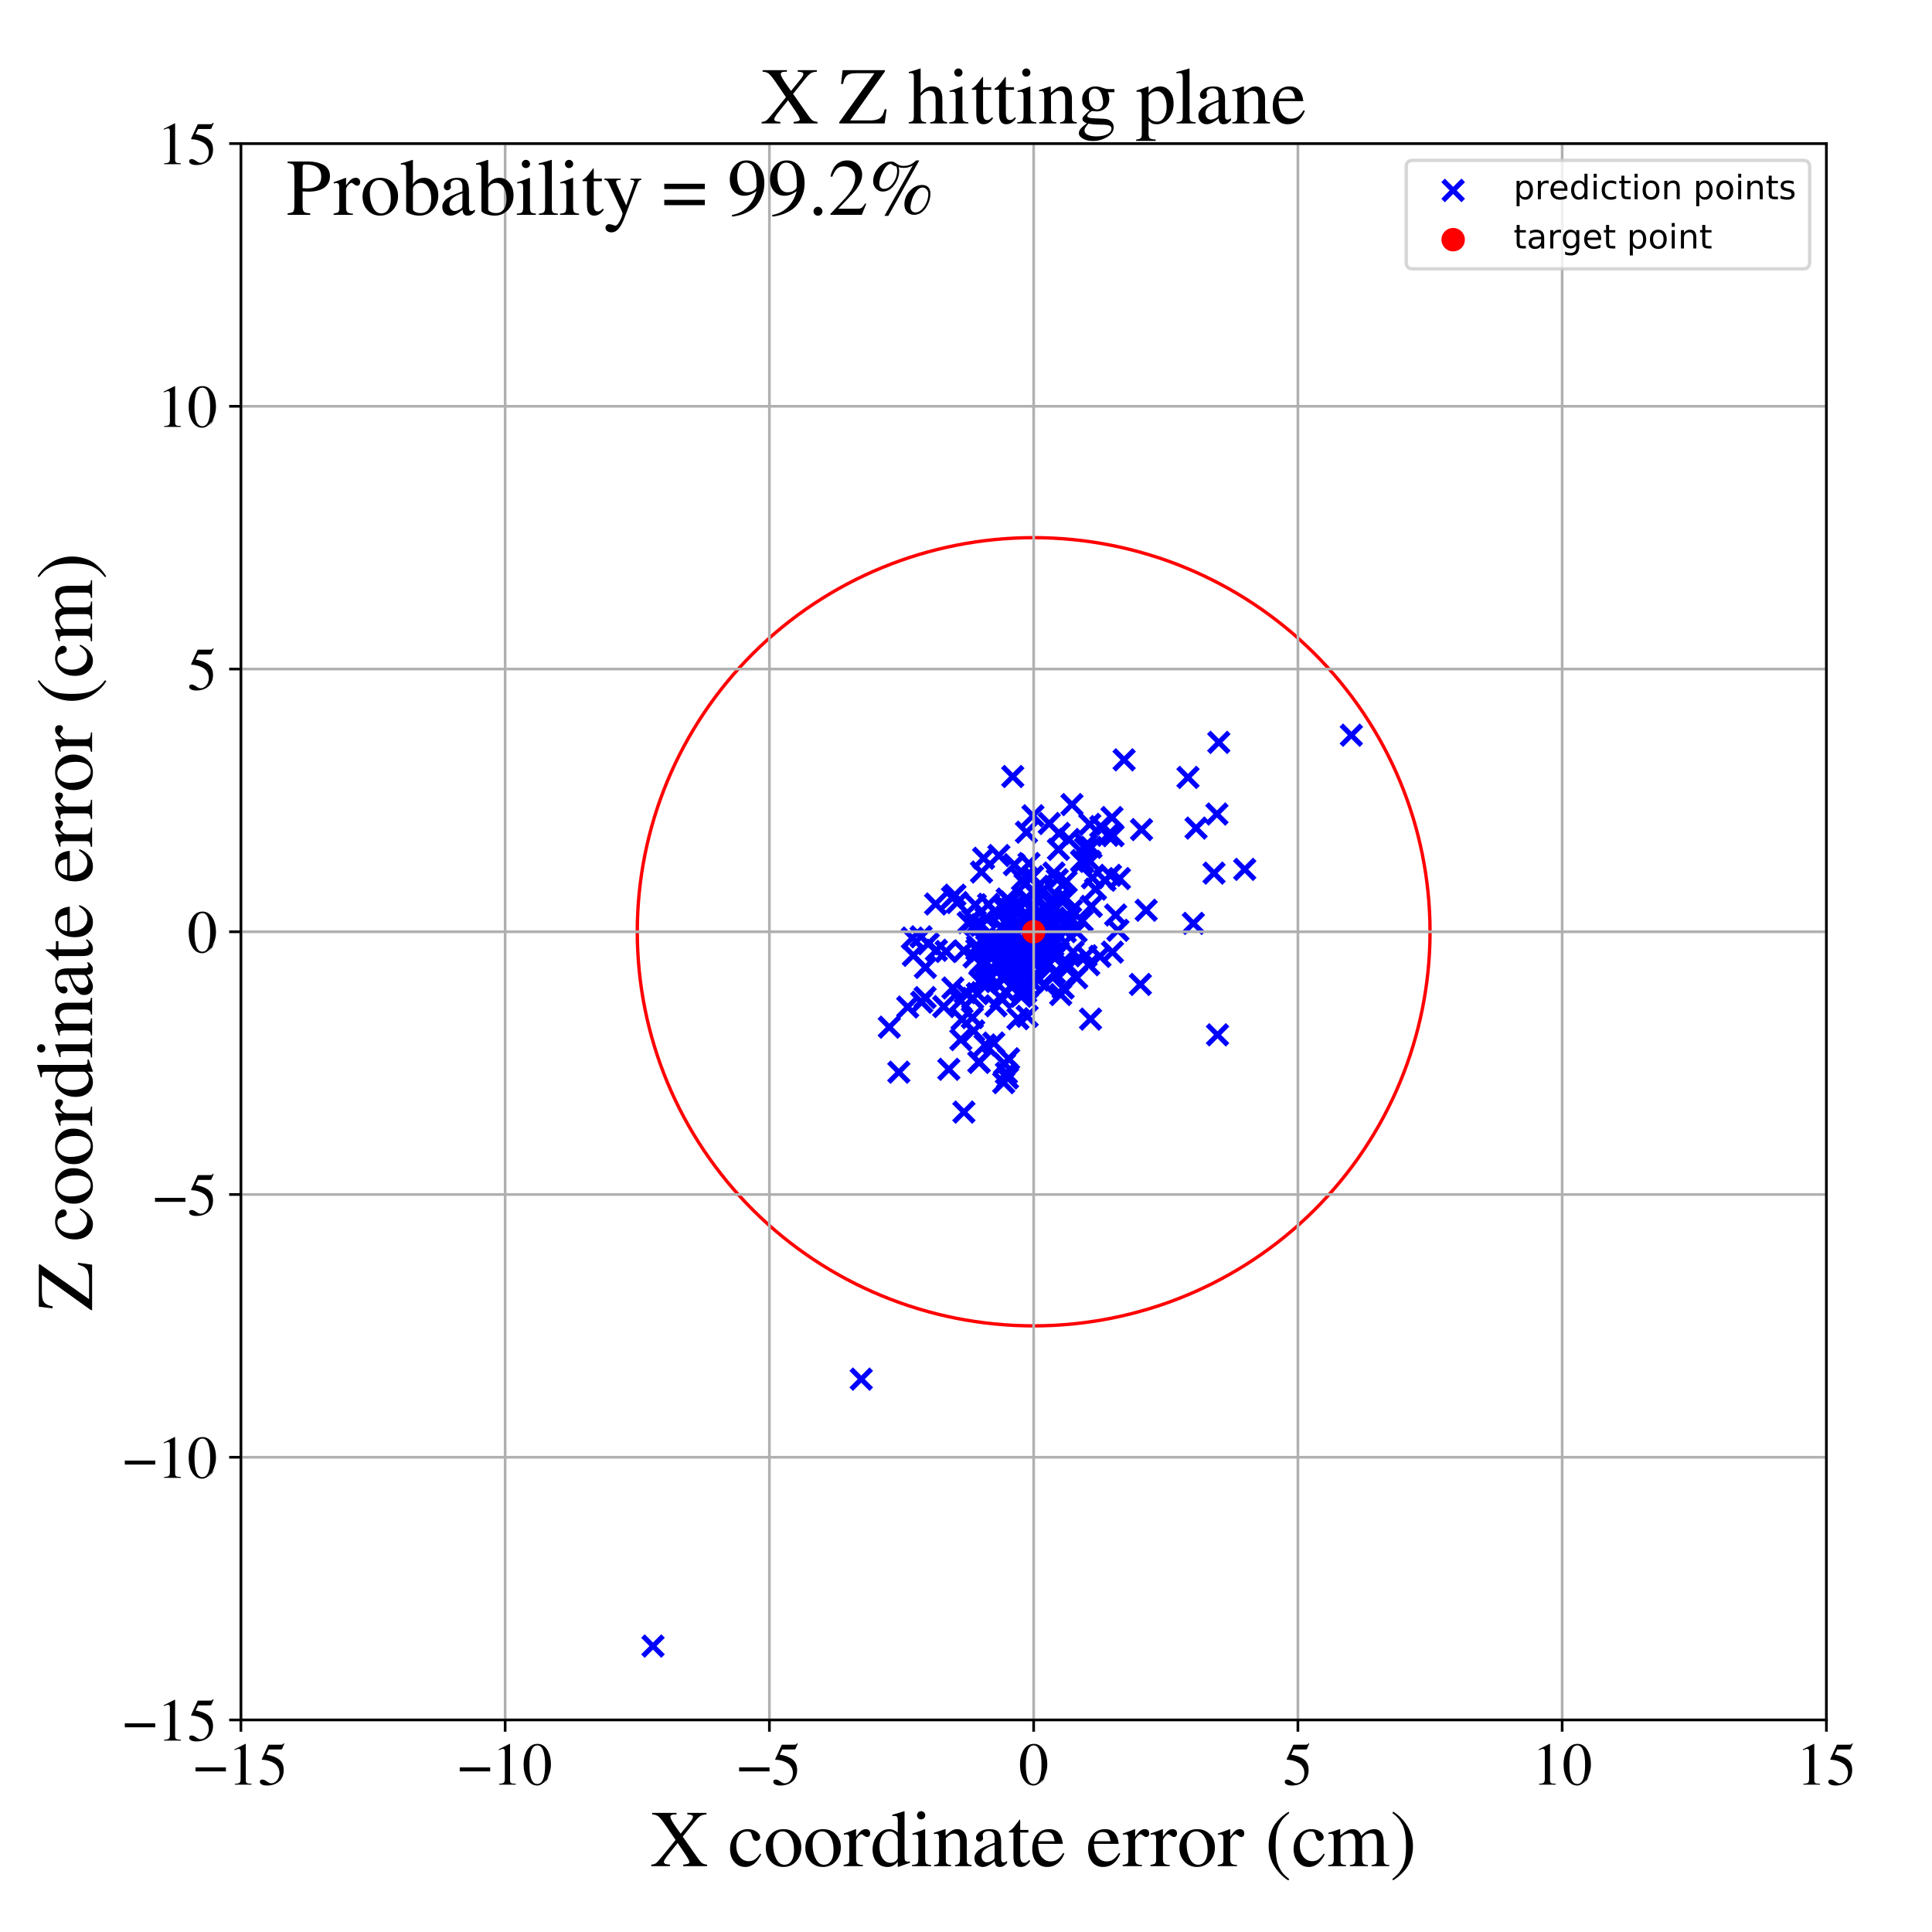 <?xml version="1.0" encoding="utf-8" standalone="no"?>
<!DOCTYPE svg PUBLIC "-//W3C//DTD SVG 1.1//EN"
  "http://www.w3.org/Graphics/SVG/1.1/DTD/svg11.dtd">
<!-- Created with matplotlib (https://matplotlib.org/) -->
<svg height="576pt" version="1.1" viewBox="0 0 576 576" width="576pt" xmlns="http://www.w3.org/2000/svg" xmlns:xlink="http://www.w3.org/1999/xlink">
 <defs>
  <style type="text/css">
*{stroke-linecap:butt;stroke-linejoin:round;}
  </style>
 </defs>
 <g id="figure_1">
  <g id="patch_1">
   <path d="M 0 576 
L 576 576 
L 576 0 
L 0 0 
z
" style="fill:#ffffff;"/>
  </g>
  <g id="axes_1">
   <g id="patch_2">
    <path d="M 71.822 512.784 
L 544.52 512.784 
L 544.52 42.802 
L 71.822 42.802 
z
" style="fill:#ffffff;"/>
   </g>
   <g id="PathCollection_1">
    <defs>
     <path d="M -3 3 
L 3 -3 
M -3 -3 
L 3 3 
" id="m89ceec86c2" style="stroke:#0000ff;stroke-width:1.5;"/>
    </defs>
    <g clip-path="url(#p7f62021ad7)">
     <use style="fill:#0000ff;stroke:#0000ff;stroke-width:1.5;" x="318.198" xlink:href="#m89ceec86c2" y="288.757"/>
     <use style="fill:#0000ff;stroke:#0000ff;stroke-width:1.5;" x="305.816" xlink:href="#m89ceec86c2" y="295.722"/>
     <use style="fill:#0000ff;stroke:#0000ff;stroke-width:1.5;" x="299.449" xlink:href="#m89ceec86c2" y="290.603"/>
     <use style="fill:#0000ff;stroke:#0000ff;stroke-width:1.5;" x="291.419" xlink:href="#m89ceec86c2" y="282.121"/>
     <use style="fill:#0000ff;stroke:#0000ff;stroke-width:1.5;" x="371.094" xlink:href="#m89ceec86c2" y="259.19"/>
     <use style="fill:#0000ff;stroke:#0000ff;stroke-width:1.5;" x="316.229" xlink:href="#m89ceec86c2" y="296.505"/>
     <use style="fill:#0000ff;stroke:#0000ff;stroke-width:1.5;" x="316.422" xlink:href="#m89ceec86c2" y="268.431"/>
     <use style="fill:#0000ff;stroke:#0000ff;stroke-width:1.5;" x="304.834" xlink:href="#m89ceec86c2" y="262.296"/>
     <use style="fill:#0000ff;stroke:#0000ff;stroke-width:1.5;" x="296.49" xlink:href="#m89ceec86c2" y="283.425"/>
     <use style="fill:#0000ff;stroke:#0000ff;stroke-width:1.5;" x="299.531" xlink:href="#m89ceec86c2" y="285.214"/>
     <use style="fill:#0000ff;stroke:#0000ff;stroke-width:1.5;" x="307.965" xlink:href="#m89ceec86c2" y="243.208"/>
     <use style="fill:#0000ff;stroke:#0000ff;stroke-width:1.5;" x="300.385" xlink:href="#m89ceec86c2" y="321.384"/>
     <use style="fill:#0000ff;stroke:#0000ff;stroke-width:1.5;" x="311.634" xlink:href="#m89ceec86c2" y="293.697"/>
     <use style="fill:#0000ff;stroke:#0000ff;stroke-width:1.5;" x="301.988" xlink:href="#m89ceec86c2" y="286.272"/>
     <use style="fill:#0000ff;stroke:#0000ff;stroke-width:1.5;" x="302.89" xlink:href="#m89ceec86c2" y="287.842"/>
     <use style="fill:#0000ff;stroke:#0000ff;stroke-width:1.5;" x="324.98" xlink:href="#m89ceec86c2" y="256.817"/>
     <use style="fill:#0000ff;stroke:#0000ff;stroke-width:1.5;" x="291.935" xlink:href="#m89ceec86c2" y="316.723"/>
     <use style="fill:#0000ff;stroke:#0000ff;stroke-width:1.5;" x="299.503" xlink:href="#m89ceec86c2" y="317.177"/>
     <use style="fill:#0000ff;stroke:#0000ff;stroke-width:1.5;" x="322.834" xlink:href="#m89ceec86c2" y="257.073"/>
     <use style="fill:#0000ff;stroke:#0000ff;stroke-width:1.5;" x="322.587" xlink:href="#m89ceec86c2" y="256.568"/>
     <use style="fill:#0000ff;stroke:#0000ff;stroke-width:1.5;" x="301.936" xlink:href="#m89ceec86c2" y="231.508"/>
     <use style="fill:#0000ff;stroke:#0000ff;stroke-width:1.5;" x="290.8" xlink:href="#m89ceec86c2" y="275.698"/>
     <use style="fill:#0000ff;stroke:#0000ff;stroke-width:1.5;" x="317.605" xlink:href="#m89ceec86c2" y="277.769"/>
     <use style="fill:#0000ff;stroke:#0000ff;stroke-width:1.5;" x="293.243" xlink:href="#m89ceec86c2" y="255.879"/>
     <use style="fill:#0000ff;stroke:#0000ff;stroke-width:1.5;" x="315.541" xlink:href="#m89ceec86c2" y="284.38"/>
     <use style="fill:#0000ff;stroke:#0000ff;stroke-width:1.5;" x="256.767" xlink:href="#m89ceec86c2" y="411.176"/>
     <use style="fill:#0000ff;stroke:#0000ff;stroke-width:1.5;" x="314.064" xlink:href="#m89ceec86c2" y="285.23"/>
     <use style="fill:#0000ff;stroke:#0000ff;stroke-width:1.5;" x="312.489" xlink:href="#m89ceec86c2" y="274.539"/>
     <use style="fill:#0000ff;stroke:#0000ff;stroke-width:1.5;" x="302.045" xlink:href="#m89ceec86c2" y="271.16"/>
     <use style="fill:#0000ff;stroke:#0000ff;stroke-width:1.5;" x="300.877" xlink:href="#m89ceec86c2" y="281.305"/>
     <use style="fill:#0000ff;stroke:#0000ff;stroke-width:1.5;" x="310.59" xlink:href="#m89ceec86c2" y="278.162"/>
     <use style="fill:#0000ff;stroke:#0000ff;stroke-width:1.5;" x="324.59" xlink:href="#m89ceec86c2" y="287.618"/>
     <use style="fill:#0000ff;stroke:#0000ff;stroke-width:1.5;" x="306.557" xlink:href="#m89ceec86c2" y="284.012"/>
     <use style="fill:#0000ff;stroke:#0000ff;stroke-width:1.5;" x="322.654" xlink:href="#m89ceec86c2" y="274.518"/>
     <use style="fill:#0000ff;stroke:#0000ff;stroke-width:1.5;" x="310.503" xlink:href="#m89ceec86c2" y="276.929"/>
     <use style="fill:#0000ff;stroke:#0000ff;stroke-width:1.5;" x="194.676" xlink:href="#m89ceec86c2" y="490.75"/>
     <use style="fill:#0000ff;stroke:#0000ff;stroke-width:1.5;" x="306.59" xlink:href="#m89ceec86c2" y="268.241"/>
     <use style="fill:#0000ff;stroke:#0000ff;stroke-width:1.5;" x="306.539" xlink:href="#m89ceec86c2" y="278.248"/>
     <use style="fill:#0000ff;stroke:#0000ff;stroke-width:1.5;" x="275.805" xlink:href="#m89ceec86c2" y="297.411"/>
     <use style="fill:#0000ff;stroke:#0000ff;stroke-width:1.5;" x="291.902" xlink:href="#m89ceec86c2" y="283.027"/>
     <use style="fill:#0000ff;stroke:#0000ff;stroke-width:1.5;" x="362.809" xlink:href="#m89ceec86c2" y="242.689"/>
     <use style="fill:#0000ff;stroke:#0000ff;stroke-width:1.5;" x="286.807" xlink:href="#m89ceec86c2" y="303.894"/>
     <use style="fill:#0000ff;stroke:#0000ff;stroke-width:1.5;" x="300.703" xlink:href="#m89ceec86c2" y="315.655"/>
     <use style="fill:#0000ff;stroke:#0000ff;stroke-width:1.5;" x="311.728" xlink:href="#m89ceec86c2" y="276.541"/>
     <use style="fill:#0000ff;stroke:#0000ff;stroke-width:1.5;" x="306.921" xlink:href="#m89ceec86c2" y="292.064"/>
     <use style="fill:#0000ff;stroke:#0000ff;stroke-width:1.5;" x="312.283" xlink:href="#m89ceec86c2" y="271.677"/>
     <use style="fill:#0000ff;stroke:#0000ff;stroke-width:1.5;" x="307.711" xlink:href="#m89ceec86c2" y="292.735"/>
     <use style="fill:#0000ff;stroke:#0000ff;stroke-width:1.5;" x="305.14" xlink:href="#m89ceec86c2" y="273.905"/>
     <use style="fill:#0000ff;stroke:#0000ff;stroke-width:1.5;" x="286.404" xlink:href="#m89ceec86c2" y="298.371"/>
     <use style="fill:#0000ff;stroke:#0000ff;stroke-width:1.5;" x="279.174" xlink:href="#m89ceec86c2" y="283.309"/>
     <use style="fill:#0000ff;stroke:#0000ff;stroke-width:1.5;" x="322.482" xlink:href="#m89ceec86c2" y="256.786"/>
     <use style="fill:#0000ff;stroke:#0000ff;stroke-width:1.5;" x="299.599" xlink:href="#m89ceec86c2" y="271.112"/>
     <use style="fill:#0000ff;stroke:#0000ff;stroke-width:1.5;" x="323.884" xlink:href="#m89ceec86c2" y="251.852"/>
     <use style="fill:#0000ff;stroke:#0000ff;stroke-width:1.5;" x="308.455" xlink:href="#m89ceec86c2" y="283.484"/>
     <use style="fill:#0000ff;stroke:#0000ff;stroke-width:1.5;" x="293.48" xlink:href="#m89ceec86c2" y="280.641"/>
     <use style="fill:#0000ff;stroke:#0000ff;stroke-width:1.5;" x="284.701" xlink:href="#m89ceec86c2" y="266.88"/>
     <use style="fill:#0000ff;stroke:#0000ff;stroke-width:1.5;" x="290.419" xlink:href="#m89ceec86c2" y="285.283"/>
     <use style="fill:#0000ff;stroke:#0000ff;stroke-width:1.5;" x="296.937" xlink:href="#m89ceec86c2" y="299.86"/>
     <use style="fill:#0000ff;stroke:#0000ff;stroke-width:1.5;" x="298.658" xlink:href="#m89ceec86c2" y="276.559"/>
     <use style="fill:#0000ff;stroke:#0000ff;stroke-width:1.5;" x="297.015" xlink:href="#m89ceec86c2" y="287.105"/>
     <use style="fill:#0000ff;stroke:#0000ff;stroke-width:1.5;" x="305.965" xlink:href="#m89ceec86c2" y="272.42"/>
     <use style="fill:#0000ff;stroke:#0000ff;stroke-width:1.5;" x="300.284" xlink:href="#m89ceec86c2" y="268.031"/>
     <use style="fill:#0000ff;stroke:#0000ff;stroke-width:1.5;" x="315.759" xlink:href="#m89ceec86c2" y="248.472"/>
     <use style="fill:#0000ff;stroke:#0000ff;stroke-width:1.5;" x="292.454" xlink:href="#m89ceec86c2" y="275.846"/>
     <use style="fill:#0000ff;stroke:#0000ff;stroke-width:1.5;" x="316.961" xlink:href="#m89ceec86c2" y="294.587"/>
     <use style="fill:#0000ff;stroke:#0000ff;stroke-width:1.5;" x="301.957" xlink:href="#m89ceec86c2" y="293.838"/>
     <use style="fill:#0000ff;stroke:#0000ff;stroke-width:1.5;" x="302.695" xlink:href="#m89ceec86c2" y="271.837"/>
     <use style="fill:#0000ff;stroke:#0000ff;stroke-width:1.5;" x="293.687" xlink:href="#m89ceec86c2" y="311.534"/>
     <use style="fill:#0000ff;stroke:#0000ff;stroke-width:1.5;" x="306.349" xlink:href="#m89ceec86c2" y="294.195"/>
     <use style="fill:#0000ff;stroke:#0000ff;stroke-width:1.5;" x="307.849" xlink:href="#m89ceec86c2" y="261.357"/>
     <use style="fill:#0000ff;stroke:#0000ff;stroke-width:1.5;" x="305.602" xlink:href="#m89ceec86c2" y="263.614"/>
     <use style="fill:#0000ff;stroke:#0000ff;stroke-width:1.5;" x="293.326" xlink:href="#m89ceec86c2" y="279.796"/>
     <use style="fill:#0000ff;stroke:#0000ff;stroke-width:1.5;" x="300.606" xlink:href="#m89ceec86c2" y="282.027"/>
     <use style="fill:#0000ff;stroke:#0000ff;stroke-width:1.5;" x="305.832" xlink:href="#m89ceec86c2" y="278.469"/>
     <use style="fill:#0000ff;stroke:#0000ff;stroke-width:1.5;" x="281.363" xlink:href="#m89ceec86c2" y="300.101"/>
     <use style="fill:#0000ff;stroke:#0000ff;stroke-width:1.5;" x="299.754" xlink:href="#m89ceec86c2" y="295.667"/>
     <use style="fill:#0000ff;stroke:#0000ff;stroke-width:1.5;" x="317.975" xlink:href="#m89ceec86c2" y="276.049"/>
     <use style="fill:#0000ff;stroke:#0000ff;stroke-width:1.5;" x="310.762" xlink:href="#m89ceec86c2" y="275.806"/>
     <use style="fill:#0000ff;stroke:#0000ff;stroke-width:1.5;" x="294.824" xlink:href="#m89ceec86c2" y="292.104"/>
     <use style="fill:#0000ff;stroke:#0000ff;stroke-width:1.5;" x="325.126" xlink:href="#m89ceec86c2" y="303.828"/>
     <use style="fill:#0000ff;stroke:#0000ff;stroke-width:1.5;" x="331.654" xlink:href="#m89ceec86c2" y="283.858"/>
     <use style="fill:#0000ff;stroke:#0000ff;stroke-width:1.5;" x="324.903" xlink:href="#m89ceec86c2" y="245.763"/>
     <use style="fill:#0000ff;stroke:#0000ff;stroke-width:1.5;" x="307.408" xlink:href="#m89ceec86c2" y="271.152"/>
     <use style="fill:#0000ff;stroke:#0000ff;stroke-width:1.5;" x="356.586" xlink:href="#m89ceec86c2" y="246.883"/>
     <use style="fill:#0000ff;stroke:#0000ff;stroke-width:1.5;" x="315.561" xlink:href="#m89ceec86c2" y="253.242"/>
     <use style="fill:#0000ff;stroke:#0000ff;stroke-width:1.5;" x="312.598" xlink:href="#m89ceec86c2" y="287.537"/>
     <use style="fill:#0000ff;stroke:#0000ff;stroke-width:1.5;" x="314.384" xlink:href="#m89ceec86c2" y="290.09"/>
     <use style="fill:#0000ff;stroke:#0000ff;stroke-width:1.5;" x="283.966" xlink:href="#m89ceec86c2" y="267.577"/>
     <use style="fill:#0000ff;stroke:#0000ff;stroke-width:1.5;" x="296.352" xlink:href="#m89ceec86c2" y="279.872"/>
     <use style="fill:#0000ff;stroke:#0000ff;stroke-width:1.5;" x="301.965" xlink:href="#m89ceec86c2" y="270.408"/>
     <use style="fill:#0000ff;stroke:#0000ff;stroke-width:1.5;" x="265.136" xlink:href="#m89ceec86c2" y="306.241"/>
     <use style="fill:#0000ff;stroke:#0000ff;stroke-width:1.5;" x="306.634" xlink:href="#m89ceec86c2" y="289.647"/>
     <use style="fill:#0000ff;stroke:#0000ff;stroke-width:1.5;" x="354.185" xlink:href="#m89ceec86c2" y="231.776"/>
     <use style="fill:#0000ff;stroke:#0000ff;stroke-width:1.5;" x="292.613" xlink:href="#m89ceec86c2" y="259.991"/>
     <use style="fill:#0000ff;stroke:#0000ff;stroke-width:1.5;" x="328.164" xlink:href="#m89ceec86c2" y="246.43"/>
     <use style="fill:#0000ff;stroke:#0000ff;stroke-width:1.5;" x="300.158" xlink:href="#m89ceec86c2" y="270.59"/>
     <use style="fill:#0000ff;stroke:#0000ff;stroke-width:1.5;" x="301.394" xlink:href="#m89ceec86c2" y="284.739"/>
     <use style="fill:#0000ff;stroke:#0000ff;stroke-width:1.5;" x="313.635" xlink:href="#m89ceec86c2" y="269.605"/>
     <use style="fill:#0000ff;stroke:#0000ff;stroke-width:1.5;" x="289.888" xlink:href="#m89ceec86c2" y="303.388"/>
     <use style="fill:#0000ff;stroke:#0000ff;stroke-width:1.5;" x="311.2" xlink:href="#m89ceec86c2" y="282.79"/>
     <use style="fill:#0000ff;stroke:#0000ff;stroke-width:1.5;" x="309.848" xlink:href="#m89ceec86c2" y="285.546"/>
     <use style="fill:#0000ff;stroke:#0000ff;stroke-width:1.5;" x="291.829" xlink:href="#m89ceec86c2" y="316.629"/>
     <use style="fill:#0000ff;stroke:#0000ff;stroke-width:1.5;" x="306.237" xlink:href="#m89ceec86c2" y="303.014"/>
     <use style="fill:#0000ff;stroke:#0000ff;stroke-width:1.5;" x="301.709" xlink:href="#m89ceec86c2" y="276.989"/>
     <use style="fill:#0000ff;stroke:#0000ff;stroke-width:1.5;" x="315.543" xlink:href="#m89ceec86c2" y="278.925"/>
     <use style="fill:#0000ff;stroke:#0000ff;stroke-width:1.5;" x="299.323" xlink:href="#m89ceec86c2" y="284.128"/>
     <use style="fill:#0000ff;stroke:#0000ff;stroke-width:1.5;" x="312.837" xlink:href="#m89ceec86c2" y="281.432"/>
     <use style="fill:#0000ff;stroke:#0000ff;stroke-width:1.5;" x="314.211" xlink:href="#m89ceec86c2" y="260.277"/>
     <use style="fill:#0000ff;stroke:#0000ff;stroke-width:1.5;" x="301.54" xlink:href="#m89ceec86c2" y="272.863"/>
     <use style="fill:#0000ff;stroke:#0000ff;stroke-width:1.5;" x="311.066" xlink:href="#m89ceec86c2" y="265.289"/>
     <use style="fill:#0000ff;stroke:#0000ff;stroke-width:1.5;" x="309.42" xlink:href="#m89ceec86c2" y="264.216"/>
     <use style="fill:#0000ff;stroke:#0000ff;stroke-width:1.5;" x="282.881" xlink:href="#m89ceec86c2" y="318.794"/>
     <use style="fill:#0000ff;stroke:#0000ff;stroke-width:1.5;" x="303" xlink:href="#m89ceec86c2" y="278.527"/>
     <use style="fill:#0000ff;stroke:#0000ff;stroke-width:1.5;" x="298.425" xlink:href="#m89ceec86c2" y="297.574"/>
     <use style="fill:#0000ff;stroke:#0000ff;stroke-width:1.5;" x="306.78" xlink:href="#m89ceec86c2" y="257.432"/>
     <use style="fill:#0000ff;stroke:#0000ff;stroke-width:1.5;" x="296.277" xlink:href="#m89ceec86c2" y="310.965"/>
     <use style="fill:#0000ff;stroke:#0000ff;stroke-width:1.5;" x="331.073" xlink:href="#m89ceec86c2" y="260.964"/>
     <use style="fill:#0000ff;stroke:#0000ff;stroke-width:1.5;" x="291.223" xlink:href="#m89ceec86c2" y="283.133"/>
     <use style="fill:#0000ff;stroke:#0000ff;stroke-width:1.5;" x="309.694" xlink:href="#m89ceec86c2" y="286.522"/>
     <use style="fill:#0000ff;stroke:#0000ff;stroke-width:1.5;" x="272.003" xlink:href="#m89ceec86c2" y="279.66"/>
     <use style="fill:#0000ff;stroke:#0000ff;stroke-width:1.5;" x="274.787" xlink:href="#m89ceec86c2" y="298.786"/>
     <use style="fill:#0000ff;stroke:#0000ff;stroke-width:1.5;" x="318.112" xlink:href="#m89ceec86c2" y="287.433"/>
     <use style="fill:#0000ff;stroke:#0000ff;stroke-width:1.5;" x="317.813" xlink:href="#m89ceec86c2" y="267.819"/>
     <use style="fill:#0000ff;stroke:#0000ff;stroke-width:1.5;" x="291.401" xlink:href="#m89ceec86c2" y="296.23"/>
     <use style="fill:#0000ff;stroke:#0000ff;stroke-width:1.5;" x="297.804" xlink:href="#m89ceec86c2" y="255.064"/>
     <use style="fill:#0000ff;stroke:#0000ff;stroke-width:1.5;" x="306.687" xlink:href="#m89ceec86c2" y="285.759"/>
     <use style="fill:#0000ff;stroke:#0000ff;stroke-width:1.5;" x="302.421" xlink:href="#m89ceec86c2" y="257.79"/>
     <use style="fill:#0000ff;stroke:#0000ff;stroke-width:1.5;" x="330.25" xlink:href="#m89ceec86c2" y="249.035"/>
     <use style="fill:#0000ff;stroke:#0000ff;stroke-width:1.5;" x="295.001" xlink:href="#m89ceec86c2" y="290.882"/>
     <use style="fill:#0000ff;stroke:#0000ff;stroke-width:1.5;" x="304.406" xlink:href="#m89ceec86c2" y="297.018"/>
     <use style="fill:#0000ff;stroke:#0000ff;stroke-width:1.5;" x="296.743" xlink:href="#m89ceec86c2" y="271.893"/>
     <use style="fill:#0000ff;stroke:#0000ff;stroke-width:1.5;" x="286.458" xlink:href="#m89ceec86c2" y="309.938"/>
     <use style="fill:#0000ff;stroke:#0000ff;stroke-width:1.5;" x="329.439" xlink:href="#m89ceec86c2" y="262.427"/>
     <use style="fill:#0000ff;stroke:#0000ff;stroke-width:1.5;" x="312.823" xlink:href="#m89ceec86c2" y="245.514"/>
     <use style="fill:#0000ff;stroke:#0000ff;stroke-width:1.5;" x="315.212" xlink:href="#m89ceec86c2" y="262.238"/>
     <use style="fill:#0000ff;stroke:#0000ff;stroke-width:1.5;" x="270.62" xlink:href="#m89ceec86c2" y="300.236"/>
     <use style="fill:#0000ff;stroke:#0000ff;stroke-width:1.5;" x="361.941" xlink:href="#m89ceec86c2" y="260.306"/>
     <use style="fill:#0000ff;stroke:#0000ff;stroke-width:1.5;" x="306.722" xlink:href="#m89ceec86c2" y="288.678"/>
     <use style="fill:#0000ff;stroke:#0000ff;stroke-width:1.5;" x="319.924" xlink:href="#m89ceec86c2" y="283.892"/>
     <use style="fill:#0000ff;stroke:#0000ff;stroke-width:1.5;" x="313.887" xlink:href="#m89ceec86c2" y="281.937"/>
     <use style="fill:#0000ff;stroke:#0000ff;stroke-width:1.5;" x="301.639" xlink:href="#m89ceec86c2" y="273.16"/>
     <use style="fill:#0000ff;stroke:#0000ff;stroke-width:1.5;" x="299.148" xlink:href="#m89ceec86c2" y="281.526"/>
     <use style="fill:#0000ff;stroke:#0000ff;stroke-width:1.5;" x="293.937" xlink:href="#m89ceec86c2" y="273.741"/>
     <use style="fill:#0000ff;stroke:#0000ff;stroke-width:1.5;" x="292.439" xlink:href="#m89ceec86c2" y="287.128"/>
     <use style="fill:#0000ff;stroke:#0000ff;stroke-width:1.5;" x="355.782" xlink:href="#m89ceec86c2" y="275.289"/>
     <use style="fill:#0000ff;stroke:#0000ff;stroke-width:1.5;" x="306.025" xlink:href="#m89ceec86c2" y="248.11"/>
     <use style="fill:#0000ff;stroke:#0000ff;stroke-width:1.5;" x="303.76" xlink:href="#m89ceec86c2" y="284.168"/>
     <use style="fill:#0000ff;stroke:#0000ff;stroke-width:1.5;" x="299.72" xlink:href="#m89ceec86c2" y="277.938"/>
     <use style="fill:#0000ff;stroke:#0000ff;stroke-width:1.5;" x="299.234" xlink:href="#m89ceec86c2" y="322.777"/>
     <use style="fill:#0000ff;stroke:#0000ff;stroke-width:1.5;" x="339.987" xlink:href="#m89ceec86c2" y="293.492"/>
     <use style="fill:#0000ff;stroke:#0000ff;stroke-width:1.5;" x="363.375" xlink:href="#m89ceec86c2" y="221.328"/>
     <use style="fill:#0000ff;stroke:#0000ff;stroke-width:1.5;" x="309.541" xlink:href="#m89ceec86c2" y="277.477"/>
     <use style="fill:#0000ff;stroke:#0000ff;stroke-width:1.5;" x="302.41" xlink:href="#m89ceec86c2" y="282.682"/>
     <use style="fill:#0000ff;stroke:#0000ff;stroke-width:1.5;" x="318.663" xlink:href="#m89ceec86c2" y="250.276"/>
     <use style="fill:#0000ff;stroke:#0000ff;stroke-width:1.5;" x="298.663" xlink:href="#m89ceec86c2" y="283.497"/>
     <use style="fill:#0000ff;stroke:#0000ff;stroke-width:1.5;" x="293.827" xlink:href="#m89ceec86c2" y="286.789"/>
     <use style="fill:#0000ff;stroke:#0000ff;stroke-width:1.5;" x="305.295" xlink:href="#m89ceec86c2" y="294.547"/>
     <use style="fill:#0000ff;stroke:#0000ff;stroke-width:1.5;" x="300.047" xlink:href="#m89ceec86c2" y="319.944"/>
     <use style="fill:#0000ff;stroke:#0000ff;stroke-width:1.5;" x="306.859" xlink:href="#m89ceec86c2" y="274.791"/>
     <use style="fill:#0000ff;stroke:#0000ff;stroke-width:1.5;" x="305.506" xlink:href="#m89ceec86c2" y="282.839"/>
     <use style="fill:#0000ff;stroke:#0000ff;stroke-width:1.5;" x="306.055" xlink:href="#m89ceec86c2" y="267.942"/>
     <use style="fill:#0000ff;stroke:#0000ff;stroke-width:1.5;" x="299.277" xlink:href="#m89ceec86c2" y="285.693"/>
     <use style="fill:#0000ff;stroke:#0000ff;stroke-width:1.5;" x="315.778" xlink:href="#m89ceec86c2" y="267.781"/>
     <use style="fill:#0000ff;stroke:#0000ff;stroke-width:1.5;" x="307.241" xlink:href="#m89ceec86c2" y="284.057"/>
     <use style="fill:#0000ff;stroke:#0000ff;stroke-width:1.5;" x="323.586" xlink:href="#m89ceec86c2" y="252.938"/>
     <use style="fill:#0000ff;stroke:#0000ff;stroke-width:1.5;" x="300.224" xlink:href="#m89ceec86c2" y="283.198"/>
     <use style="fill:#0000ff;stroke:#0000ff;stroke-width:1.5;" x="275.885" xlink:href="#m89ceec86c2" y="288.437"/>
     <use style="fill:#0000ff;stroke:#0000ff;stroke-width:1.5;" x="340.333" xlink:href="#m89ceec86c2" y="247.329"/>
     <use style="fill:#0000ff;stroke:#0000ff;stroke-width:1.5;" x="304.106" xlink:href="#m89ceec86c2" y="291.346"/>
     <use style="fill:#0000ff;stroke:#0000ff;stroke-width:1.5;" x="292.095" xlink:href="#m89ceec86c2" y="292.632"/>
     <use style="fill:#0000ff;stroke:#0000ff;stroke-width:1.5;" x="294.449" xlink:href="#m89ceec86c2" y="283.534"/>
     <use style="fill:#0000ff;stroke:#0000ff;stroke-width:1.5;" x="323.806" xlink:href="#m89ceec86c2" y="284.944"/>
     <use style="fill:#0000ff;stroke:#0000ff;stroke-width:1.5;" x="314.133" xlink:href="#m89ceec86c2" y="274.827"/>
     <use style="fill:#0000ff;stroke:#0000ff;stroke-width:1.5;" x="313.646" xlink:href="#m89ceec86c2" y="284.12"/>
     <use style="fill:#0000ff;stroke:#0000ff;stroke-width:1.5;" x="313.045" xlink:href="#m89ceec86c2" y="277.089"/>
     <use style="fill:#0000ff;stroke:#0000ff;stroke-width:1.5;" x="284.077" xlink:href="#m89ceec86c2" y="294.557"/>
     <use style="fill:#0000ff;stroke:#0000ff;stroke-width:1.5;" x="304.181" xlink:href="#m89ceec86c2" y="276.986"/>
     <use style="fill:#0000ff;stroke:#0000ff;stroke-width:1.5;" x="362.984" xlink:href="#m89ceec86c2" y="308.521"/>
     <use style="fill:#0000ff;stroke:#0000ff;stroke-width:1.5;" x="303.907" xlink:href="#m89ceec86c2" y="286.289"/>
     <use style="fill:#0000ff;stroke:#0000ff;stroke-width:1.5;" x="294.723" xlink:href="#m89ceec86c2" y="269.597"/>
     <use style="fill:#0000ff;stroke:#0000ff;stroke-width:1.5;" x="295.329" xlink:href="#m89ceec86c2" y="291.141"/>
     <use style="fill:#0000ff;stroke:#0000ff;stroke-width:1.5;" x="292.666" xlink:href="#m89ceec86c2" y="275.72"/>
     <use style="fill:#0000ff;stroke:#0000ff;stroke-width:1.5;" x="297.637" xlink:href="#m89ceec86c2" y="283.619"/>
     <use style="fill:#0000ff;stroke:#0000ff;stroke-width:1.5;" x="335.14" xlink:href="#m89ceec86c2" y="226.538"/>
     <use style="fill:#0000ff;stroke:#0000ff;stroke-width:1.5;" x="272.307" xlink:href="#m89ceec86c2" y="284.828"/>
     <use style="fill:#0000ff;stroke:#0000ff;stroke-width:1.5;" x="319.591" xlink:href="#m89ceec86c2" y="239.881"/>
     <use style="fill:#0000ff;stroke:#0000ff;stroke-width:1.5;" x="321.005" xlink:href="#m89ceec86c2" y="291.509"/>
     <use style="fill:#0000ff;stroke:#0000ff;stroke-width:1.5;" x="301.245" xlink:href="#m89ceec86c2" y="282.84"/>
     <use style="fill:#0000ff;stroke:#0000ff;stroke-width:1.5;" x="274.604" xlink:href="#m89ceec86c2" y="279.297"/>
     <use style="fill:#0000ff;stroke:#0000ff;stroke-width:1.5;" x="298.826" xlink:href="#m89ceec86c2" y="285.203"/>
     <use style="fill:#0000ff;stroke:#0000ff;stroke-width:1.5;" x="331.513" xlink:href="#m89ceec86c2" y="243.741"/>
     <use style="fill:#0000ff;stroke:#0000ff;stroke-width:1.5;" x="305.234" xlink:href="#m89ceec86c2" y="281.955"/>
     <use style="fill:#0000ff;stroke:#0000ff;stroke-width:1.5;" x="293.712" xlink:href="#m89ceec86c2" y="292.946"/>
     <use style="fill:#0000ff;stroke:#0000ff;stroke-width:1.5;" x="402.89" xlink:href="#m89ceec86c2" y="219.194"/>
     <use style="fill:#0000ff;stroke:#0000ff;stroke-width:1.5;" x="302.253" xlink:href="#m89ceec86c2" y="279.486"/>
     <use style="fill:#0000ff;stroke:#0000ff;stroke-width:1.5;" x="305.155" xlink:href="#m89ceec86c2" y="296.444"/>
     <use style="fill:#0000ff;stroke:#0000ff;stroke-width:1.5;" x="325.276" xlink:href="#m89ceec86c2" y="252.634"/>
     <use style="fill:#0000ff;stroke:#0000ff;stroke-width:1.5;" x="325.347" xlink:href="#m89ceec86c2" y="270.213"/>
     <use style="fill:#0000ff;stroke:#0000ff;stroke-width:1.5;" x="288.662" xlink:href="#m89ceec86c2" y="275.071"/>
     <use style="fill:#0000ff;stroke:#0000ff;stroke-width:1.5;" x="307.582" xlink:href="#m89ceec86c2" y="270.232"/>
     <use style="fill:#0000ff;stroke:#0000ff;stroke-width:1.5;" x="319.214" xlink:href="#m89ceec86c2" y="273.679"/>
     <use style="fill:#0000ff;stroke:#0000ff;stroke-width:1.5;" x="304.342" xlink:href="#m89ceec86c2" y="289.376"/>
     <use style="fill:#0000ff;stroke:#0000ff;stroke-width:1.5;" x="333.742" xlink:href="#m89ceec86c2" y="261.929"/>
     <use style="fill:#0000ff;stroke:#0000ff;stroke-width:1.5;" x="294.162" xlink:href="#m89ceec86c2" y="281.998"/>
     <use style="fill:#0000ff;stroke:#0000ff;stroke-width:1.5;" x="300.13" xlink:href="#m89ceec86c2" y="284.527"/>
     <use style="fill:#0000ff;stroke:#0000ff;stroke-width:1.5;" x="287.384" xlink:href="#m89ceec86c2" y="283.492"/>
     <use style="fill:#0000ff;stroke:#0000ff;stroke-width:1.5;" x="306.307" xlink:href="#m89ceec86c2" y="287.987"/>
     <use style="fill:#0000ff;stroke:#0000ff;stroke-width:1.5;" x="309.573" xlink:href="#m89ceec86c2" y="292.201"/>
     <use style="fill:#0000ff;stroke:#0000ff;stroke-width:1.5;" x="325.695" xlink:href="#m89ceec86c2" y="261.697"/>
     <use style="fill:#0000ff;stroke:#0000ff;stroke-width:1.5;" x="276.753" xlink:href="#m89ceec86c2" y="281.368"/>
     <use style="fill:#0000ff;stroke:#0000ff;stroke-width:1.5;" x="302.574" xlink:href="#m89ceec86c2" y="287.645"/>
     <use style="fill:#0000ff;stroke:#0000ff;stroke-width:1.5;" x="303.008" xlink:href="#m89ceec86c2" y="288.718"/>
     <use style="fill:#0000ff;stroke:#0000ff;stroke-width:1.5;" x="317.195" xlink:href="#m89ceec86c2" y="287.89"/>
     <use style="fill:#0000ff;stroke:#0000ff;stroke-width:1.5;" x="341.721" xlink:href="#m89ceec86c2" y="271.381"/>
     <use style="fill:#0000ff;stroke:#0000ff;stroke-width:1.5;" x="333.292" xlink:href="#m89ceec86c2" y="277.354"/>
     <use style="fill:#0000ff;stroke:#0000ff;stroke-width:1.5;" x="278.94" xlink:href="#m89ceec86c2" y="269.516"/>
     <use style="fill:#0000ff;stroke:#0000ff;stroke-width:1.5;" x="303.476" xlink:href="#m89ceec86c2" y="303.712"/>
     <use style="fill:#0000ff;stroke:#0000ff;stroke-width:1.5;" x="319.465" xlink:href="#m89ceec86c2" y="271.448"/>
     <use style="fill:#0000ff;stroke:#0000ff;stroke-width:1.5;" x="332.609" xlink:href="#m89ceec86c2" y="272.794"/>
     <use style="fill:#0000ff;stroke:#0000ff;stroke-width:1.5;" x="317.86" xlink:href="#m89ceec86c2" y="262.818"/>
     <use style="fill:#0000ff;stroke:#0000ff;stroke-width:1.5;" x="308.924" xlink:href="#m89ceec86c2" y="272.63"/>
     <use style="fill:#0000ff;stroke:#0000ff;stroke-width:1.5;" x="311.827" xlink:href="#m89ceec86c2" y="270.037"/>
     <use style="fill:#0000ff;stroke:#0000ff;stroke-width:1.5;" x="327.944" xlink:href="#m89ceec86c2" y="285.14"/>
     <use style="fill:#0000ff;stroke:#0000ff;stroke-width:1.5;" x="301.317" xlink:href="#m89ceec86c2" y="268.902"/>
     <use style="fill:#0000ff;stroke:#0000ff;stroke-width:1.5;" x="300.764" xlink:href="#m89ceec86c2" y="275.079"/>
     <use style="fill:#0000ff;stroke:#0000ff;stroke-width:1.5;" x="290.294" xlink:href="#m89ceec86c2" y="307.349"/>
     <use style="fill:#0000ff;stroke:#0000ff;stroke-width:1.5;" x="308.896" xlink:href="#m89ceec86c2" y="280.424"/>
     <use style="fill:#0000ff;stroke:#0000ff;stroke-width:1.5;" x="306.398" xlink:href="#m89ceec86c2" y="274.569"/>
     <use style="fill:#0000ff;stroke:#0000ff;stroke-width:1.5;" x="285.367" xlink:href="#m89ceec86c2" y="269.089"/>
     <use style="fill:#0000ff;stroke:#0000ff;stroke-width:1.5;" x="306.906" xlink:href="#m89ceec86c2" y="285.697"/>
     <use style="fill:#0000ff;stroke:#0000ff;stroke-width:1.5;" x="299.264" xlink:href="#m89ceec86c2" y="291.932"/>
     <use style="fill:#0000ff;stroke:#0000ff;stroke-width:1.5;" x="287.375" xlink:href="#m89ceec86c2" y="331.558"/>
     <use style="fill:#0000ff;stroke:#0000ff;stroke-width:1.5;" x="267.978" xlink:href="#m89ceec86c2" y="319.655"/>
     <use style="fill:#0000ff;stroke:#0000ff;stroke-width:1.5;" x="299.092" xlink:href="#m89ceec86c2" y="280.473"/>
     <use style="fill:#0000ff;stroke:#0000ff;stroke-width:1.5;" x="310.891" xlink:href="#m89ceec86c2" y="279.217"/>
     <use style="fill:#0000ff;stroke:#0000ff;stroke-width:1.5;" x="290.004" xlink:href="#m89ceec86c2" y="297.64"/>
     <use style="fill:#0000ff;stroke:#0000ff;stroke-width:1.5;" x="309.583" xlink:href="#m89ceec86c2" y="275.912"/>
     <use style="fill:#0000ff;stroke:#0000ff;stroke-width:1.5;" x="312.191" xlink:href="#m89ceec86c2" y="286.809"/>
     <use style="fill:#0000ff;stroke:#0000ff;stroke-width:1.5;" x="326.611" xlink:href="#m89ceec86c2" y="265.092"/>
     <use style="fill:#0000ff;stroke:#0000ff;stroke-width:1.5;" x="298.976" xlink:href="#m89ceec86c2" y="287.587"/>
     <use style="fill:#0000ff;stroke:#0000ff;stroke-width:1.5;" x="290.049" xlink:href="#m89ceec86c2" y="274.194"/>
     <use style="fill:#0000ff;stroke:#0000ff;stroke-width:1.5;" x="290.772" xlink:href="#m89ceec86c2" y="269.731"/>
     <use style="fill:#0000ff;stroke:#0000ff;stroke-width:1.5;" x="287.772" xlink:href="#m89ceec86c2" y="295.966"/>
     <use style="fill:#0000ff;stroke:#0000ff;stroke-width:1.5;" x="331.853" xlink:href="#m89ceec86c2" y="249.14"/>
     <use style="fill:#0000ff;stroke:#0000ff;stroke-width:1.5;" x="306.079" xlink:href="#m89ceec86c2" y="284.046"/>
     <use style="fill:#0000ff;stroke:#0000ff;stroke-width:1.5;" x="309.093" xlink:href="#m89ceec86c2" y="282.103"/>
     <use style="fill:#0000ff;stroke:#0000ff;stroke-width:1.5;" x="320.83" xlink:href="#m89ceec86c2" y="277.685"/>
     <use style="fill:#0000ff;stroke:#0000ff;stroke-width:1.5;" x="282.078" xlink:href="#m89ceec86c2" y="283.669"/>
    </g>
   </g>
   <g id="PathCollection_2">
    <defs>
     <path d="M 0 3 
C 0.796 3 1.559 2.684 2.121 2.121 
C 2.684 1.559 3 0.796 3 0 
C 3 -0.796 2.684 -1.559 2.121 -2.121 
C 1.559 -2.684 0.796 -3 0 -3 
C -0.796 -3 -1.559 -2.684 -2.121 -2.121 
C -2.684 -1.559 -3 -0.796 -3 0 
C -3 0.796 -2.684 1.559 -2.121 2.121 
C -1.559 2.684 -0.796 3 0 3 
z
" id="m97d3e24430" style="stroke:#ff0000;"/>
    </defs>
    <g clip-path="url(#p7f62021ad7)">
     <use style="fill:#ff0000;stroke:#ff0000;" x="308.171" xlink:href="#m97d3e24430" y="277.793"/>
    </g>
   </g>
   <g id="patch_3">
    <path clip-path="url(#p7f62021ad7)" d="M 308.171 395.288 
C 339.511 395.288 369.572 382.908 391.733 360.875 
C 413.894 338.841 426.346 308.953 426.346 277.793 
C 426.346 246.633 413.894 216.745 391.733 194.711 
C 369.572 172.677 339.511 160.297 308.171 160.297 
C 276.831 160.297 246.77 172.677 224.609 194.711 
C 202.448 216.745 189.997 246.633 189.997 277.793 
C 189.997 308.953 202.448 338.841 224.609 360.875 
C 246.77 382.908 276.831 395.288 308.171 395.288 
z
" style="fill:none;stroke:#ff0000;stroke-linejoin:miter;"/>
   </g>
   <g id="matplotlib.axis_1">
    <g id="xtick_1">
     <g id="line2d_1">
      <path clip-path="url(#p7f62021ad7)" d="M 71.822 512.784 
L 71.822 42.802 
" style="fill:none;stroke:#b0b0b0;stroke-linecap:square;stroke-width:0.8;"/>
     </g>
     <g id="line2d_2">
      <defs>
       <path d="M 0 0 
L 0 3.5 
" id="mbd50721767" style="stroke:#000000;stroke-width:0.8;"/>
      </defs>
      <g>
       <use style="stroke:#000000;stroke-width:0.8;" x="71.822" xlink:href="#mbd50721767" y="512.784"/>
      </g>
     </g>
     <g id="text_1">
      <!-- −15 -->
      <defs>
       <path d="M 3 22 
L 3 28.594 
L 53.406 28.594 
L 53.406 22 
z
" id="FreeSerif-8722"/>
       <path d="M 18.297 59.297 
Q 16.5 59.297 11.094 57.094 
L 11.094 58.5 
L 29.094 67.594 
L 29.906 67.406 
L 29.906 7.406 
Q 29.906 3.797 31.703 2.688 
Q 33.5 1.594 39.406 1.5 
L 39.406 0 
L 11.797 0 
L 11.797 1.5 
Q 17.406 1.703 19.344 3.141 
Q 21.297 4.594 21.297 9.297 
L 21.297 54.594 
Q 21.297 59.297 18.297 59.297 
z
" id="FreeSerif-49"/>
       <path d="M 35.703 19.406 
Q 35.703 24.703 33.344 28.797 
Q 31 32.906 27.641 35.156 
Q 24.297 37.406 20.141 38.844 
Q 16 40.297 12.953 40.75 
Q 9.906 41.203 7.594 41.203 
Q 6.406 41.203 6.406 42 
Q 6.406 42.297 6.5 42.5 
L 17.406 66.203 
L 38.297 66.203 
Q 39.906 66.203 40.844 66.703 
Q 41.797 67.203 42.906 68.797 
L 43.797 68.094 
L 40 59.203 
Q 39.594 58.297 37.703 58.297 
L 18.094 58.297 
L 13.906 49.797 
Q 28.5 47.203 35.594 41.344 
Q 42.703 35.5 42.703 24.203 
Q 42.703 18.297 40.844 13.688 
Q 39 9.094 36.141 6.297 
Q 33.297 3.5 29.547 1.703 
Q 25.797 -0.094 22.344 -0.75 
Q 18.906 -1.406 15.406 -1.406 
Q 9.797 -1.406 6.5 0.25 
Q 3.203 1.906 3.203 4.797 
Q 3.203 8.5 7.5 8.5 
Q 10.297 8.5 14.75 5.391 
Q 19.203 2.297 21.797 2.297 
Q 27.703 2.297 31.703 7.25 
Q 35.703 12.203 35.703 19.406 
z
" id="FreeSerif-53"/>
      </defs>
      <g transform="translate(57.746 532.077)scale(0.18 -0.18)">
       <use xlink:href="#FreeSerif-8722"/>
       <use x="56.4" xlink:href="#FreeSerif-49"/>
       <use x="106.4" xlink:href="#FreeSerif-53"/>
      </g>
     </g>
    </g>
    <g id="xtick_2">
     <g id="line2d_3">
      <path clip-path="url(#p7f62021ad7)" d="M 150.605 512.784 
L 150.605 42.802 
" style="fill:none;stroke:#b0b0b0;stroke-linecap:square;stroke-width:0.8;"/>
     </g>
     <g id="line2d_4">
      <g>
       <use style="stroke:#000000;stroke-width:0.8;" x="150.605" xlink:href="#mbd50721767" y="512.784"/>
      </g>
     </g>
     <g id="text_2">
      <!-- −10 -->
      <defs>
       <path d="M 47.594 17.797 
Q 35.203 -1.406 25 -1.406 
Q 14.797 -1.406 8.594 8.391 
Q 2.406 18.203 2.406 33.594 
Q 2.406 48.094 8.594 57.844 
Q 14.797 67.594 25.406 67.594 
Q 35.203 67.594 41.391 58 
Q 47.594 48.406 47.594 33 
Q 47.594 17.797 35.203 -1.406 
z
M 25.094 65 
Q 12 65 12 32.703 
Q 12 1.203 25 1.203 
Q 38 1.203 38 32.797 
Q 38 48.5 34.703 56.75 
Q 31.406 65 25.094 65 
z
" id="FreeSerif-48"/>
      </defs>
      <g transform="translate(136.529 532.077)scale(0.18 -0.18)">
       <use xlink:href="#FreeSerif-8722"/>
       <use x="56.4" xlink:href="#FreeSerif-49"/>
       <use x="106.4" xlink:href="#FreeSerif-48"/>
      </g>
     </g>
    </g>
    <g id="xtick_3">
     <g id="line2d_5">
      <path clip-path="url(#p7f62021ad7)" d="M 229.388 512.784 
L 229.388 42.802 
" style="fill:none;stroke:#b0b0b0;stroke-linecap:square;stroke-width:0.8;"/>
     </g>
     <g id="line2d_6">
      <g>
       <use style="stroke:#000000;stroke-width:0.8;" x="229.388" xlink:href="#mbd50721767" y="512.784"/>
      </g>
     </g>
     <g id="text_3">
      <!-- −5 -->
      <g transform="translate(219.812 532.077)scale(0.18 -0.18)">
       <use xlink:href="#FreeSerif-8722"/>
       <use x="56.4" xlink:href="#FreeSerif-53"/>
      </g>
     </g>
    </g>
    <g id="xtick_4">
     <g id="line2d_7">
      <path clip-path="url(#p7f62021ad7)" d="M 308.171 512.784 
L 308.171 42.802 
" style="fill:none;stroke:#b0b0b0;stroke-linecap:square;stroke-width:0.8;"/>
     </g>
     <g id="line2d_8">
      <g>
       <use style="stroke:#000000;stroke-width:0.8;" x="308.171" xlink:href="#mbd50721767" y="512.784"/>
      </g>
     </g>
     <g id="text_4">
      <!-- 0 -->
      <g transform="translate(303.671 532.077)scale(0.18 -0.18)">
       <use xlink:href="#FreeSerif-48"/>
      </g>
     </g>
    </g>
    <g id="xtick_5">
     <g id="line2d_9">
      <path clip-path="url(#p7f62021ad7)" d="M 386.954 512.784 
L 386.954 42.802 
" style="fill:none;stroke:#b0b0b0;stroke-linecap:square;stroke-width:0.8;"/>
     </g>
     <g id="line2d_10">
      <g>
       <use style="stroke:#000000;stroke-width:0.8;" x="386.954" xlink:href="#mbd50721767" y="512.784"/>
      </g>
     </g>
     <g id="text_5">
      <!-- 5 -->
      <g transform="translate(382.454 532.077)scale(0.18 -0.18)">
       <use xlink:href="#FreeSerif-53"/>
      </g>
     </g>
    </g>
    <g id="xtick_6">
     <g id="line2d_11">
      <path clip-path="url(#p7f62021ad7)" d="M 465.737 512.784 
L 465.737 42.802 
" style="fill:none;stroke:#b0b0b0;stroke-linecap:square;stroke-width:0.8;"/>
     </g>
     <g id="line2d_12">
      <g>
       <use style="stroke:#000000;stroke-width:0.8;" x="465.737" xlink:href="#mbd50721767" y="512.784"/>
      </g>
     </g>
     <g id="text_6">
      <!-- 10 -->
      <g transform="translate(456.737 532.077)scale(0.18 -0.18)">
       <use xlink:href="#FreeSerif-49"/>
       <use x="50" xlink:href="#FreeSerif-48"/>
      </g>
     </g>
    </g>
    <g id="xtick_7">
     <g id="line2d_13">
      <path clip-path="url(#p7f62021ad7)" d="M 544.52 512.784 
L 544.52 42.802 
" style="fill:none;stroke:#b0b0b0;stroke-linecap:square;stroke-width:0.8;"/>
     </g>
     <g id="line2d_14">
      <g>
       <use style="stroke:#000000;stroke-width:0.8;" x="544.52" xlink:href="#mbd50721767" y="512.784"/>
      </g>
     </g>
     <g id="text_7">
      <!-- 15 -->
      <g transform="translate(535.52 532.077)scale(0.18 -0.18)">
       <use xlink:href="#FreeSerif-49"/>
       <use x="50" xlink:href="#FreeSerif-53"/>
      </g>
     </g>
    </g>
    <g id="text_8">
     <!-- X coordinate error (cm) -->
     <defs>
      <path d="M 69.594 66.203 
L 69.594 64.297 
Q 64.703 64 62.047 62.344 
Q 59.406 60.703 54.703 54.906 
L 40.094 36.703 
L 59.297 9.297 
Q 62.297 5 64.297 3.703 
Q 66.297 2.406 70.406 1.906 
L 70.406 0 
L 40.703 0 
L 40.703 1.906 
Q 44.797 2.297 46.594 2.938 
Q 48.406 3.594 48.406 5 
Q 48.406 7.203 43.297 14.797 
L 33.797 28.797 
L 21.906 14 
Q 16.703 7.5 16.703 5.406 
Q 16.703 3.703 18.297 2.953 
Q 19.906 2.203 24.297 1.906 
L 24.297 0 
L 1 0 
L 1 1.906 
Q 4.906 2.203 7 3.797 
Q 9.094 5.406 15.5 13.297 
L 31.203 32.594 
L 20.297 48.594 
Q 13.297 58.906 10.25 61.5 
Q 7.203 64.094 2.203 64.297 
L 2.203 66.203 
L 32.406 66.203 
L 32.406 64.297 
L 29.594 64.203 
Q 24.797 64.094 24.797 61.297 
Q 24.797 58.094 33.297 46.297 
L 37.5 40.406 
L 48.797 54.203 
Q 52.797 59.203 52.797 61.094 
Q 52.797 62.797 51.344 63.438 
Q 49.906 64.094 45.797 64.297 
L 45.797 66.203 
z
" id="FreeSerif-88"/>
      <path id="FreeSerif-32"/>
      <path d="M 2.5 21.297 
Q 2.5 32.406 9.047 39.203 
Q 15.594 46 24.406 46 
Q 30.703 46 35.25 42.953 
Q 39.797 39.906 39.797 35.703 
Q 39.797 34 38.391 32.75 
Q 37 31.5 35 31.5 
Q 31.594 31.5 30.297 36.094 
L 29.703 38.297 
Q 28.906 41.094 27.703 42.094 
Q 26.5 43.094 23.797 43.094 
Q 17.703 43.094 13.953 38.25 
Q 10.203 33.406 10.203 25.703 
Q 10.203 17.094 14.547 11.641 
Q 18.906 6.203 25.703 6.203 
Q 30 6.203 33.094 8.25 
Q 36.203 10.297 39.797 15.594 
L 41.203 14.703 
Q 40.203 12.703 39.453 11.391 
Q 38.703 10.094 36.75 7.5 
Q 34.797 4.906 32.891 3.297 
Q 31 1.703 27.891 0.344 
Q 24.797 -1 21.5 -1 
Q 13.203 -1 7.844 5.25 
Q 2.5 11.5 2.5 21.297 
z
" id="FreeSerif-99"/>
      <path d="M 24.594 46 
Q 34.203 46 40.391 39.594 
Q 46.594 33.203 46.594 23.406 
Q 46.594 13 40.188 6 
Q 33.797 -1 24.391 -1 
Q 15 -1 8.75 5.75 
Q 2.5 12.5 2.5 22.594 
Q 2.5 32.906 8.641 39.453 
Q 14.797 46 24.594 46 
z
M 11.5 27.5 
Q 11.5 16.797 15.391 9.297 
Q 19.297 1.797 25.594 1.797 
Q 31.203 1.797 34.391 6.594 
Q 37.594 11.406 37.594 19.906 
Q 37.594 30.203 33.594 36.703 
Q 29.594 43.203 23.297 43.203 
Q 18 43.203 14.75 38.891 
Q 11.5 34.594 11.5 27.5 
z
" id="FreeSerif-111"/>
      <path d="M 30.094 36.203 
Q 28.594 36.203 26.391 37.953 
Q 24.203 39.703 23.5 39.703 
Q 21.5 39.703 19 36.797 
Q 16.5 33.906 16.5 31.5 
L 16.5 9 
Q 16.5 4.703 18.203 3.203 
Q 19.906 1.703 25 1.5 
L 25 0 
L 1 0 
L 1 1.5 
Q 5.797 2.406 6.938 3.5 
Q 8.094 4.594 8.094 8.406 
L 8.094 33.406 
Q 8.094 36.703 7.344 38.047 
Q 6.594 39.406 4.703 39.406 
Q 3.094 39.406 1.203 39 
L 1.203 40.594 
Q 9.203 43.203 16 46 
L 16.5 45.797 
L 16.5 36.594 
Q 20.203 41.906 22.797 43.953 
Q 25.406 46 28.5 46 
Q 31.094 46 32.547 44.594 
Q 34 43.203 34 40.703 
Q 34 38.594 32.953 37.391 
Q 31.906 36.203 30.094 36.203 
z
" id="FreeSerif-114"/>
      <path d="M 34.203 -1 
L 33.797 -0.703 
L 33.797 5.703 
Q 29 -1 21 -1 
Q 12.703 -1 7.594 4.953 
Q 2.5 10.906 2.5 20.5 
Q 2.5 31.094 8.594 38.547 
Q 14.703 46 23.297 46 
Q 28.703 46 33.797 41.703 
L 33.797 57.297 
Q 33.797 60.406 32.891 61.406 
Q 32 62.406 29.203 62.406 
Q 27.797 62.406 27 62.297 
L 27 63.906 
Q 36.094 66.297 41.703 68.297 
L 42.203 68.094 
L 42.203 11.406 
Q 42.203 7.906 43.047 6.797 
Q 43.906 5.703 46.594 5.703 
Q 47.094 5.703 48.906 5.797 
L 48.906 4.203 
z
M 24.906 4.203 
Q 28.703 4.203 31.25 6.344 
Q 33.797 8.5 33.797 10.203 
L 33.797 33.203 
Q 33.797 37.203 30.688 40.203 
Q 27.594 43.203 23.594 43.203 
Q 17.906 43.203 14.5 38.094 
Q 11.094 33 11.094 24.5 
Q 11.094 15.297 14.891 9.75 
Q 18.703 4.203 24.906 4.203 
z
" id="FreeSerif-100"/>
      <path d="M 6.203 39.297 
Q 4 39.297 2 39 
L 2 40.5 
Q 9 42.5 17.5 46 
L 17.906 45.703 
L 17.906 10.203 
Q 17.906 4.797 19.156 3.344 
Q 20.406 1.906 25.297 1.5 
L 25.297 0 
L 1.594 0 
L 1.594 1.5 
Q 6.797 1.797 8.141 3.297 
Q 9.5 4.797 9.5 10.203 
L 9.5 33.406 
Q 9.5 36.703 8.75 38 
Q 8 39.297 6.203 39.297 
z
M 12.797 68.297 
Q 15 68.297 16.5 66.797 
Q 18 65.297 18 63.203 
Q 18 61 16.5 59.547 
Q 15 58.094 12.797 58.094 
Q 10.703 58.094 9.25 59.594 
Q 7.797 61.094 7.797 63.188 
Q 7.797 65.297 9.297 66.797 
Q 10.797 68.297 12.797 68.297 
z
" id="FreeSerif-105"/>
      <path d="M 1 39.797 
L 1 41.5 
Q 8.406 43.703 14.797 46 
L 15.5 45.797 
L 15.5 37.906 
Q 20.594 42.703 23.547 44.344 
Q 26.5 46 30 46 
Q 35.5 46 38.641 42.047 
Q 41.797 38.094 41.797 31 
L 41.797 8.094 
Q 41.797 4.406 43 3.156 
Q 44.203 1.906 47.906 1.5 
L 47.906 0 
L 27.094 0 
L 27.094 1.5 
Q 30.906 1.797 32.156 3.5 
Q 33.406 5.203 33.406 9.906 
L 33.406 30.797 
Q 33.406 40.5 26.094 40.5 
Q 23.594 40.5 21.5 39.344 
Q 19.406 38.203 15.797 34.797 
L 15.797 6.703 
Q 15.797 4 17.188 2.891 
Q 18.594 1.797 22.406 1.5 
L 22.406 0 
L 1.203 0 
L 1.203 1.5 
Q 5 1.797 6.203 3.25 
Q 7.406 4.703 7.406 9 
L 7.406 33.797 
Q 7.406 37.5 6.594 38.844 
Q 5.797 40.203 3.703 40.203 
Q 1.797 40.203 1 39.797 
z
" id="FreeSerif-110"/>
      <path d="M 2.5 9.703 
Q 2.5 11.5 2.891 13.047 
Q 3.297 14.594 4.297 15.938 
Q 5.297 17.297 6.188 18.391 
Q 7.094 19.5 8.891 20.641 
Q 10.703 21.797 11.891 22.547 
Q 13.094 23.297 15.547 24.344 
Q 18 25.406 19.297 25.953 
Q 20.594 26.5 23.391 27.594 
Q 26.203 28.703 27.5 29.203 
L 27.5 35.297 
Q 27.5 43.594 19.906 43.594 
Q 16.906 43.594 14.797 42.141 
Q 12.703 40.703 12.703 38.703 
Q 12.703 37.906 12.953 36.5 
Q 13.203 35.094 13.203 34.703 
Q 13.203 33 11.844 31.75 
Q 10.5 30.5 8.703 30.5 
Q 7 30.5 5.703 31.797 
Q 4.406 33.094 4.406 34.797 
Q 4.406 39.5 9.25 42.75 
Q 14.094 46 21.203 46 
Q 29.406 46 32.5 42.047 
Q 35.594 38.094 35.594 30 
L 35.594 10.5 
Q 35.594 7.203 36.25 5.953 
Q 36.906 4.703 38.594 4.703 
Q 40.703 4.703 43 6.594 
L 43 4 
Q 40.406 1.094 38.453 0.047 
Q 36.5 -1 34 -1 
Q 30.906 -1 29.453 0.703 
Q 28 2.406 27.594 6.297 
Q 19 -1 13 -1 
Q 8.406 -1 5.453 2 
Q 2.5 5 2.5 9.703 
z
M 27.5 12.297 
L 27.5 26.797 
Q 18.5 23.5 14.891 20.391 
Q 11.297 17.297 11.297 12.906 
Q 11.297 8.797 13.297 6.797 
Q 15.297 4.797 17.594 4.797 
Q 21 4.797 24.906 7.094 
Q 26.5 8 27 9 
Q 27.5 10 27.5 12.297 
z
" id="FreeSerif-97"/>
      <path d="M 25.906 45 
L 25.906 41.797 
L 15.797 41.797 
L 15.797 13.203 
Q 15.797 8.5 17 6.344 
Q 18.203 4.203 21 4.203 
Q 24.094 4.203 27 7.703 
L 28.297 6.594 
Q 23.5 -1 16.297 -1 
Q 7.406 -1 7.406 11.703 
L 7.406 41.797 
L 2.094 41.797 
Q 1.703 42.094 1.703 42.5 
Q 1.703 43 2 43.297 
Q 2.297 43.594 3.141 44.141 
Q 4 44.703 5.203 45.641 
Q 6.406 46.594 8.5 49.094 
Q 10.594 51.594 13.094 55.094 
Q 14.703 57.406 15.094 57.906 
Q 15.797 57.906 15.797 56.594 
L 15.797 45 
z
" id="FreeSerif-116"/>
      <path d="M 9.703 27.703 
Q 9.906 21.406 11.406 16.844 
Q 12.906 12.297 15.297 10.047 
Q 17.703 7.797 20.141 6.844 
Q 22.594 5.906 25.297 5.906 
Q 30.094 5.906 33.641 8.297 
Q 37.203 10.703 40.797 16.406 
L 42.406 15.703 
Q 39.297 7.594 33.797 3.297 
Q 28.297 -1 21.203 -1 
Q 12.594 -1 7.547 5.047 
Q 2.5 11.094 2.5 21.406 
Q 2.5 32.5 8.344 39.25 
Q 14.203 46 23.406 46 
Q 31 46 35.203 41.453 
Q 39.406 36.906 40.5 27.703 
z
M 9.906 30.906 
L 30.297 30.906 
Q 29.297 37.406 27.188 39.906 
Q 25.094 42.406 20.5 42.406 
Q 11.5 42.406 9.906 30.906 
z
" id="FreeSerif-101"/>
      <path d="M 29.203 -17.703 
Q 26.594 -16.094 23.797 -13.844 
Q 21 -11.594 17.453 -7.594 
Q 13.906 -3.594 11.203 0.953 
Q 8.5 5.5 6.641 11.891 
Q 4.797 18.297 4.797 25.203 
Q 4.797 32.406 6.641 38.844 
Q 8.5 45.297 11 49.547 
Q 13.5 53.797 17.344 57.75 
Q 21.203 61.703 23.703 63.594 
Q 26.203 65.5 29.5 67.594 
L 30.406 66 
Q 26 62.406 23.297 59.5 
Q 20.594 56.594 18.094 51.938 
Q 15.594 47.297 14.5 40.844 
Q 13.406 34.406 13.406 25.5 
Q 13.406 16.203 14.5 9.5 
Q 15.594 2.797 18.094 -1.953 
Q 20.594 -6.703 23.297 -9.703 
Q 26 -12.703 30.406 -16.094 
z
" id="FreeSerif-40"/>
      <path d="M 1.297 39.797 
L 1.297 41.5 
Q 8.5 43.5 15.297 46 
L 16 45.797 
L 16 38.297 
Q 22.203 43 25.203 44.5 
Q 28.203 46 31.5 46 
Q 39.406 46 42.094 37.594 
Q 49.906 46 58.406 46 
Q 70 46 70 28.203 
L 70 7.594 
Q 70 2 74.297 1.703 
L 76.906 1.5 
L 76.906 0 
L 55 0 
L 55 1.5 
Q 59.406 2 60.5 3.203 
Q 61.594 4.406 61.594 8.703 
L 61.594 29.797 
Q 61.594 36 60 38.391 
Q 58.406 40.797 54.094 40.797 
Q 47.5 40.797 43.203 34.703 
L 43.203 9.5 
Q 43.203 4.797 44.641 3.188 
Q 46.094 1.594 50.406 1.5 
L 50.406 0 
L 28 0 
L 28 1.5 
Q 32.297 1.797 33.547 3.094 
Q 34.797 4.406 34.797 8.594 
L 34.797 30.297 
Q 34.797 40.797 28.203 40.797 
Q 25.406 40.797 21.953 39.391 
Q 18.5 38 16.406 34.906 
L 16.406 6.703 
Q 16.406 3.797 17.797 2.75 
Q 19.203 1.703 23.203 1.5 
L 23.203 0 
L 1 0 
L 1 1.5 
Q 5.203 1.594 6.594 3 
Q 8 4.406 8 8.5 
L 8 33.797 
Q 8 37.406 7.25 38.797 
Q 6.5 40.203 4.5 40.203 
Q 3 40.203 1.297 39.797 
z
" id="FreeSerif-109"/>
      <path d="M 4.047 67.703 
Q 6.656 66.094 9.453 63.844 
Q 12.25 61.594 15.797 57.594 
Q 19.344 53.594 22.047 49.047 
Q 24.75 44.5 26.594 38.094 
Q 28.453 31.703 28.453 24.797 
Q 28.453 17.594 26.594 11.141 
Q 24.75 4.703 22.25 0.453 
Q 19.75 -3.797 15.891 -7.75 
Q 12.047 -11.703 9.547 -13.594 
Q 7.047 -15.5 3.75 -17.594 
L 2.844 -16 
Q 7.25 -12.406 9.953 -9.5 
Q 12.656 -6.594 15.156 -1.938 
Q 17.656 2.703 18.75 9.141 
Q 19.844 15.594 19.844 24.5 
Q 19.844 33.797 18.75 40.5 
Q 17.656 47.203 15.156 51.953 
Q 12.656 56.703 9.953 59.703 
Q 7.25 62.703 2.844 66.094 
z
" id="FreeSerif-41"/>
     </defs>
     <g transform="translate(193.922 556.375)scale(0.24 -0.24)">
      <use xlink:href="#FreeSerif-88"/>
      <use x="71.4" xlink:href="#FreeSerif-32"/>
      <use x="96.4" xlink:href="#FreeSerif-99"/>
      <use x="140.784" xlink:href="#FreeSerif-111"/>
      <use x="189.884" xlink:href="#FreeSerif-111"/>
      <use x="238.969" xlink:href="#FreeSerif-114"/>
      <use x="273.453" xlink:href="#FreeSerif-100"/>
      <use x="323.353" xlink:href="#FreeSerif-105"/>
      <use x="351.137" xlink:href="#FreeSerif-110"/>
      <use x="400.037" xlink:href="#FreeSerif-97"/>
      <use x="443.522" xlink:href="#FreeSerif-116"/>
      <use x="471.822" xlink:href="#FreeSerif-101"/>
      <use x="516.222" xlink:href="#FreeSerif-32"/>
      <use x="541.222" xlink:href="#FreeSerif-101"/>
      <use x="585.606" xlink:href="#FreeSerif-114"/>
      <use x="620.106" xlink:href="#FreeSerif-114"/>
      <use x="654.59" xlink:href="#FreeSerif-111"/>
      <use x="703.675" xlink:href="#FreeSerif-114"/>
      <use x="738.175" xlink:href="#FreeSerif-32"/>
      <use x="763.175" xlink:href="#FreeSerif-40"/>
      <use x="796.475" xlink:href="#FreeSerif-99"/>
      <use x="840.859" xlink:href="#FreeSerif-109"/>
      <use x="918.759" xlink:href="#FreeSerif-41"/>
     </g>
    </g>
   </g>
   <g id="matplotlib.axis_2">
    <g id="ytick_1">
     <g id="line2d_15">
      <path clip-path="url(#p7f62021ad7)" d="M 71.822 512.784 
L 544.52 512.784 
" style="fill:none;stroke:#b0b0b0;stroke-linecap:square;stroke-width:0.8;"/>
     </g>
     <g id="line2d_16">
      <defs>
       <path d="M 0 0 
L -3.5 0 
" id="m4cb8dcd2a3" style="stroke:#000000;stroke-width:0.8;"/>
      </defs>
      <g>
       <use style="stroke:#000000;stroke-width:0.8;" x="71.822" xlink:href="#m4cb8dcd2a3" y="512.784"/>
      </g>
     </g>
     <g id="text_9">
      <!-- −15 -->
      <g transform="translate(36.669 518.931)scale(0.18 -0.18)">
       <use xlink:href="#FreeSerif-8722"/>
       <use x="56.4" xlink:href="#FreeSerif-49"/>
       <use x="106.4" xlink:href="#FreeSerif-53"/>
      </g>
     </g>
    </g>
    <g id="ytick_2">
     <g id="line2d_17">
      <path clip-path="url(#p7f62021ad7)" d="M 71.822 434.454 
L 544.52 434.454 
" style="fill:none;stroke:#b0b0b0;stroke-linecap:square;stroke-width:0.8;"/>
     </g>
     <g id="line2d_18">
      <g>
       <use style="stroke:#000000;stroke-width:0.8;" x="71.822" xlink:href="#m4cb8dcd2a3" y="434.454"/>
      </g>
     </g>
     <g id="text_10">
      <!-- −10 -->
      <g transform="translate(36.669 440.6)scale(0.18 -0.18)">
       <use xlink:href="#FreeSerif-8722"/>
       <use x="56.4" xlink:href="#FreeSerif-49"/>
       <use x="106.4" xlink:href="#FreeSerif-48"/>
      </g>
     </g>
    </g>
    <g id="ytick_3">
     <g id="line2d_19">
      <path clip-path="url(#p7f62021ad7)" d="M 71.822 356.123 
L 544.52 356.123 
" style="fill:none;stroke:#b0b0b0;stroke-linecap:square;stroke-width:0.8;"/>
     </g>
     <g id="line2d_20">
      <g>
       <use style="stroke:#000000;stroke-width:0.8;" x="71.822" xlink:href="#m4cb8dcd2a3" y="356.123"/>
      </g>
     </g>
     <g id="text_11">
      <!-- −5 -->
      <g transform="translate(45.669 362.27)scale(0.18 -0.18)">
       <use xlink:href="#FreeSerif-8722"/>
       <use x="56.4" xlink:href="#FreeSerif-53"/>
      </g>
     </g>
    </g>
    <g id="ytick_4">
     <g id="line2d_21">
      <path clip-path="url(#p7f62021ad7)" d="M 71.822 277.793 
L 544.52 277.793 
" style="fill:none;stroke:#b0b0b0;stroke-linecap:square;stroke-width:0.8;"/>
     </g>
     <g id="line2d_22">
      <g>
       <use style="stroke:#000000;stroke-width:0.8;" x="71.822" xlink:href="#m4cb8dcd2a3" y="277.793"/>
      </g>
     </g>
     <g id="text_12">
      <!-- 0 -->
      <g transform="translate(55.822 283.94)scale(0.18 -0.18)">
       <use xlink:href="#FreeSerif-48"/>
      </g>
     </g>
    </g>
    <g id="ytick_5">
     <g id="line2d_23">
      <path clip-path="url(#p7f62021ad7)" d="M 71.822 199.462 
L 544.52 199.462 
" style="fill:none;stroke:#b0b0b0;stroke-linecap:square;stroke-width:0.8;"/>
     </g>
     <g id="line2d_24">
      <g>
       <use style="stroke:#000000;stroke-width:0.8;" x="71.822" xlink:href="#m4cb8dcd2a3" y="199.462"/>
      </g>
     </g>
     <g id="text_13">
      <!-- 5 -->
      <g transform="translate(55.822 205.609)scale(0.18 -0.18)">
       <use xlink:href="#FreeSerif-53"/>
      </g>
     </g>
    </g>
    <g id="ytick_6">
     <g id="line2d_25">
      <path clip-path="url(#p7f62021ad7)" d="M 71.822 121.132 
L 544.52 121.132 
" style="fill:none;stroke:#b0b0b0;stroke-linecap:square;stroke-width:0.8;"/>
     </g>
     <g id="line2d_26">
      <g>
       <use style="stroke:#000000;stroke-width:0.8;" x="71.822" xlink:href="#m4cb8dcd2a3" y="121.132"/>
      </g>
     </g>
     <g id="text_14">
      <!-- 10 -->
      <g transform="translate(46.822 127.279)scale(0.18 -0.18)">
       <use xlink:href="#FreeSerif-49"/>
       <use x="50" xlink:href="#FreeSerif-48"/>
      </g>
     </g>
    </g>
    <g id="ytick_7">
     <g id="line2d_27">
      <path clip-path="url(#p7f62021ad7)" d="M 71.822 42.802 
L 544.52 42.802 
" style="fill:none;stroke:#b0b0b0;stroke-linecap:square;stroke-width:0.8;"/>
     </g>
     <g id="line2d_28">
      <g>
       <use style="stroke:#000000;stroke-width:0.8;" x="71.822" xlink:href="#m4cb8dcd2a3" y="42.802"/>
      </g>
     </g>
     <g id="text_15">
      <!-- 15 -->
      <g transform="translate(46.822 48.948)scale(0.18 -0.18)">
       <use xlink:href="#FreeSerif-49"/>
       <use x="50" xlink:href="#FreeSerif-53"/>
      </g>
     </g>
    </g>
    <g id="text_16">
     <!-- Z coordinate error (cm) -->
     <defs>
      <path d="M 40.297 3.797 
Q 43.094 3.797 45.391 4.297 
Q 47.703 4.797 49.25 5.297 
Q 50.797 5.797 52.141 7.188 
Q 53.5 8.594 54.141 9.297 
Q 54.797 10 55.594 12.047 
Q 56.406 14.094 56.594 14.688 
Q 56.797 15.297 57.5 17.594 
L 59.797 17.594 
L 57.406 0 
L 1 0 
L 1 1.5 
L 44.703 62.406 
L 22.594 62.406 
Q 17.5 62.406 14.203 61.406 
Q 10.906 60.406 9.25 58.203 
Q 7.594 56 7 54.203 
Q 6.406 52.406 5.797 49.094 
L 3.203 49.094 
L 5.203 66.203 
L 57.797 66.203 
L 57.797 64.703 
L 14.594 3.797 
z
" id="FreeSerif-90"/>
     </defs>
     <g transform="translate(27.46 390.829)rotate(-90)scale(0.24 -0.24)">
      <use xlink:href="#FreeSerif-90"/>
      <use x="61.3" xlink:href="#FreeSerif-32"/>
      <use x="86.3" xlink:href="#FreeSerif-99"/>
      <use x="130.684" xlink:href="#FreeSerif-111"/>
      <use x="179.784" xlink:href="#FreeSerif-111"/>
      <use x="228.869" xlink:href="#FreeSerif-114"/>
      <use x="263.353" xlink:href="#FreeSerif-100"/>
      <use x="313.253" xlink:href="#FreeSerif-105"/>
      <use x="341.037" xlink:href="#FreeSerif-110"/>
      <use x="389.937" xlink:href="#FreeSerif-97"/>
      <use x="433.422" xlink:href="#FreeSerif-116"/>
      <use x="461.722" xlink:href="#FreeSerif-101"/>
      <use x="506.122" xlink:href="#FreeSerif-32"/>
      <use x="531.122" xlink:href="#FreeSerif-101"/>
      <use x="575.506" xlink:href="#FreeSerif-114"/>
      <use x="610.006" xlink:href="#FreeSerif-114"/>
      <use x="644.49" xlink:href="#FreeSerif-111"/>
      <use x="693.575" xlink:href="#FreeSerif-114"/>
      <use x="728.075" xlink:href="#FreeSerif-32"/>
      <use x="753.075" xlink:href="#FreeSerif-40"/>
      <use x="786.375" xlink:href="#FreeSerif-99"/>
      <use x="830.759" xlink:href="#FreeSerif-109"/>
      <use x="908.659" xlink:href="#FreeSerif-41"/>
     </g>
    </g>
   </g>
   <g id="patch_4">
    <path d="M 71.822 512.784 
L 71.822 42.802 
" style="fill:none;stroke:#000000;stroke-linecap:square;stroke-linejoin:miter;stroke-width:0.8;"/>
   </g>
   <g id="patch_5">
    <path d="M 544.52 512.784 
L 544.52 42.802 
" style="fill:none;stroke:#000000;stroke-linecap:square;stroke-linejoin:miter;stroke-width:0.8;"/>
   </g>
   <g id="patch_6">
    <path d="M 71.822 512.784 
L 544.52 512.784 
" style="fill:none;stroke:#000000;stroke-linecap:square;stroke-linejoin:miter;stroke-width:0.8;"/>
   </g>
   <g id="patch_7">
    <path d="M 71.822 42.802 
L 544.52 42.802 
" style="fill:none;stroke:#000000;stroke-linecap:square;stroke-linejoin:miter;stroke-width:0.8;"/>
   </g>
   <g id="text_17">
    <!-- Probability = 99.2% -->
    <defs>
     <path d="M 54.094 48.094 
Q 54.094 45.5 53.5 43.094 
Q 52.906 40.703 51.156 38 
Q 49.406 35.297 46.5 33.344 
Q 43.594 31.406 38.594 30.094 
Q 33.594 28.797 27 28.797 
Q 24 28.797 20.094 29.094 
L 20.094 10.906 
Q 20.094 5.406 21.844 3.75 
Q 23.594 2.094 29.5 1.906 
L 29.5 0 
L 1.5 0 
L 1.5 1.906 
Q 7.203 2.406 8.547 4.047 
Q 9.906 5.703 9.906 12 
L 9.906 55.297 
Q 9.906 60.703 8.5 62.203 
Q 7.094 63.703 1.5 64.297 
L 1.5 66.203 
L 27.906 66.203 
Q 32.406 66.203 36.594 65.344 
Q 40.797 64.5 44.938 62.594 
Q 49.094 60.703 51.594 57 
Q 54.094 53.297 54.094 48.094 
z
M 20.094 59.094 
L 20.094 33.094 
Q 23.594 32.797 25.797 32.797 
Q 43.203 32.797 43.203 47.5 
Q 43.203 55.203 38.391 58.844 
Q 33.594 62.5 23.5 62.5 
Q 21.5 62.5 20.797 61.797 
Q 20.094 61.094 20.094 59.094 
z
" id="FreeSerif-80"/>
     <path d="M 16 68.094 
L 16 37.5 
Q 17.5 41.203 21.391 43.594 
Q 25.297 46 29.906 46 
Q 37.406 46 42.453 39.75 
Q 47.5 33.5 47.5 24.297 
Q 47.5 13.594 40.75 6.297 
Q 34 -1 24.094 -1 
Q 18.094 -1 12.844 1.047 
Q 7.594 3.094 7.594 5.406 
L 7.594 57.297 
Q 7.594 60.406 6.641 61.406 
Q 5.703 62.406 2.703 62.406 
Q 1.594 62.406 1 62.297 
L 1 63.906 
Q 8.703 65.797 15.5 68.297 
z
M 16 32.203 
L 16 7 
Q 16 5.094 18.891 3.641 
Q 21.797 2.203 25.703 2.203 
Q 31.906 2.203 35.297 6.797 
Q 38.703 11.406 38.703 19.703 
Q 38.703 28.797 35.25 34.25 
Q 31.797 39.703 25.906 39.703 
Q 22 39.703 19 37.391 
Q 16 35.094 16 32.203 
z
" id="FreeSerif-98"/>
     <path d="M 1 62.297 
L 1 63.906 
Q 10.906 66.297 16.906 68.297 
L 17.297 68.094 
L 17.297 8.406 
Q 17.297 4.297 18.641 3.047 
Q 20 1.797 24.797 1.5 
L 24.797 0 
L 1.203 0 
L 1.203 1.5 
Q 5.906 1.906 7.406 3.297 
Q 8.906 4.703 8.906 8.703 
L 8.906 56.406 
Q 8.906 59.906 8 61.203 
Q 7.094 62.5 4.703 62.5 
Q 2.703 62.5 1 62.297 
z
" id="FreeSerif-108"/>
     <path d="M 14.203 -13.406 
Q 17 -13.406 20.094 -7.203 
Q 23.203 -1 23.203 1.906 
Q 23.203 3.203 18.797 12 
L 5.594 40.406 
Q 4.406 43 0.5 43.594 
L 0.5 45 
L 21.094 45 
L 21.094 43.5 
Q 17.906 43.406 16.594 42.797 
Q 15.297 42.203 15.297 40.797 
Q 15.297 39.297 16.297 37 
L 27.797 11.703 
L 37.5 39.297 
Q 37.906 40.203 37.906 41 
Q 37.906 43.5 33.094 43.5 
L 33.094 45 
L 46.594 45 
L 46.594 43.5 
Q 44.797 43.297 43.75 42.344 
Q 42.703 41.406 41.797 39 
L 26.406 -1.797 
Q 22.406 -12.594 18.453 -17.188 
Q 14.5 -21.797 9.5 -21.797 
Q 6.297 -21.797 4.188 -20.141 
Q 2.094 -18.5 2.094 -16 
Q 2.094 -14.203 3.391 -12.891 
Q 4.703 -11.594 6.406 -11.594 
Q 8.594 -11.594 11.094 -12.5 
Q 13.594 -13.406 14.203 -13.406 
z
" id="FreeSerif-121"/>
     <path d="M 53.406 38.594 
L 53.406 32 
L 3 32 
L 3 38.594 
z
M 53.406 18.594 
L 53.406 12 
L 3 12 
L 3 18.594 
z
" id="FreeSerif-61"/>
     <path d="M 5.906 -2.203 
L 5.594 -0.203 
Q 17 1.797 24.953 9.5 
Q 32.906 17.203 36 29.406 
Q 28.594 23.703 21 23.703 
Q 12.906 23.703 7.953 29.297 
Q 3 34.906 3 44 
Q 3 54.094 8.953 60.844 
Q 14.906 67.594 23.797 67.594 
Q 33.5 67.594 39.703 59.688 
Q 45.906 51.797 45.906 39.406 
Q 45.906 35.406 45.203 31.203 
Q 44.5 27 41.953 21.25 
Q 39.406 15.5 35.297 10.953 
Q 31.203 6.406 23.594 2.703 
Q 16 -1 5.906 -2.203 
z
M 24.594 28 
Q 26.5 28 28.891 28.547 
Q 31.297 29.094 33.75 30.938 
Q 36.203 32.797 36.203 35.5 
L 36.203 39.406 
Q 36.203 64.797 23 64.797 
Q 19.906 64.797 17.703 63.141 
Q 15.5 61.5 14.344 58.797 
Q 13.203 56.094 12.703 53.297 
Q 12.203 50.5 12.203 47.406 
Q 12.203 38.5 15.547 33.25 
Q 18.906 28 24.594 28 
z
" id="FreeSerif-57"/>
     <path d="M 12.5 10 
Q 14.797 10 16.438 8.297 
Q 18.094 6.594 18.094 4.297 
Q 18.094 2.094 16.391 0.5 
Q 14.703 -1.094 12.406 -1.094 
Q 10.203 -1.094 8.594 0.5 
Q 7 2.094 7 4.297 
Q 7 6.594 8.641 8.297 
Q 10.297 10 12.5 10 
z
" id="FreeSerif-46"/>
     <path d="M 3.094 47.703 
Q 3.594 50 4.094 51.703 
Q 4.594 53.406 6.25 56.656 
Q 7.906 59.906 9.953 62.047 
Q 12 64.203 15.641 65.891 
Q 19.297 67.594 23.906 67.594 
Q 31.703 67.594 37.047 62.5 
Q 42.406 57.406 42.406 49.906 
Q 42.406 38.594 29.594 25.203 
L 12.797 7.594 
L 36.703 7.594 
Q 40.094 7.594 41.75 8.75 
Q 43.406 9.906 46.203 14.203 
L 47.5 13.703 
L 42 0 
L 3 0 
L 3 1.203 
L 20.797 20.094 
Q 33.797 33.906 33.797 46.094 
Q 33.797 52.406 29.891 56.297 
Q 26 60.203 19.703 60.203 
Q 14.5 60.203 11.344 57.344 
Q 8.203 54.5 5.203 47.203 
z
" id="FreeSerif-50"/>
     <path d="M 66.906 37.094 
Q 71.797 37.094 74.5 34.297 
Q 77.203 31.5 77.203 26.406 
Q 77.203 20.594 74.891 14.891 
Q 72.594 9.203 68.594 5.094 
Q 63.5 0 56.906 0 
Q 51.5 0 48.203 3.547 
Q 44.906 7.094 44.906 12.906 
Q 44.906 22.297 51.656 29.688 
Q 58.406 37.094 66.906 37.094 
z
M 58.594 3 
Q 62.906 3 66.703 6.797 
Q 70.5 10.594 72.547 15.844 
Q 74.594 21.094 74.594 25.906 
Q 74.594 29.203 72.547 31.547 
Q 70.5 33.906 67.594 33.906 
Q 63 33.906 59.297 28.703 
Q 55.594 23.5 54.047 18.047 
Q 52.5 12.594 52.5 9.406 
Q 52.5 6.594 54.203 4.797 
Q 55.906 3 58.594 3 
z
M 28.203 66.203 
Q 31.297 66.203 33.188 64.844 
Q 35.094 63.5 37.438 62.141 
Q 39.797 60.797 43.906 60.797 
Q 48.594 60.797 52.047 62.297 
Q 55.5 63.797 59.5 67.594 
L 63.406 67.594 
L 24.906 -1.297 
L 20.094 -1.297 
L 55.203 61.297 
Q 50 58.297 44.203 58.297 
Q 40.297 58.297 37.703 59.297 
Q 38.406 56.797 38.406 54.906 
Q 38.406 45.594 32.453 37.25 
Q 26.5 28.906 17.906 28.906 
Q 13 28.906 9.547 32.656 
Q 6.094 36.406 6.094 41.594 
Q 6.094 51.094 12.844 58.641 
Q 19.594 66.203 28.203 66.203 
z
M 28.203 63.203 
Q 23.406 63.203 18.547 54.453 
Q 13.703 45.703 13.703 38.406 
Q 13.703 35.703 15.344 34 
Q 17 32.297 19.594 32.297 
Q 25.703 32.297 30.797 39.438 
Q 35.906 46.594 35.906 55.094 
Q 35.906 57 35 60 
Q 33 60.5 31.641 61.141 
Q 30.297 61.797 29.844 62.188 
Q 29.406 62.594 29 62.891 
Q 28.594 63.203 28.203 63.203 
z
" id="FreeSerif-37"/>
    </defs>
    <g transform="translate(85.393 64.048)scale(0.24 -0.24)">
     <use xlink:href="#FreeSerif-80"/>
     <use x="57.584" xlink:href="#FreeSerif-114"/>
     <use x="92.069" xlink:href="#FreeSerif-111"/>
     <use x="141.153" xlink:href="#FreeSerif-98"/>
     <use x="191.153" xlink:href="#FreeSerif-97"/>
     <use x="234.637" xlink:href="#FreeSerif-98"/>
     <use x="284.622" xlink:href="#FreeSerif-105"/>
     <use x="312.406" xlink:href="#FreeSerif-108"/>
     <use x="338.206" xlink:href="#FreeSerif-105"/>
     <use x="365.975" xlink:href="#FreeSerif-116"/>
     <use x="394.275" xlink:href="#FreeSerif-121"/>
     <use x="441.375" xlink:href="#FreeSerif-32"/>
     <use x="466.375" xlink:href="#FreeSerif-61"/>
     <use x="522.775" xlink:href="#FreeSerif-32"/>
     <use x="547.775" xlink:href="#FreeSerif-57"/>
     <use x="597.775" xlink:href="#FreeSerif-57"/>
     <use x="647.775" xlink:href="#FreeSerif-46"/>
     <use x="672.775" xlink:href="#FreeSerif-50"/>
     <use x="722.775" xlink:href="#FreeSerif-37"/>
    </g>
   </g>
   <g id="text_18">
    <!-- X Z hitting plane -->
    <defs>
     <path d="M 15.797 34.297 
L 15.797 10.203 
Q 15.797 5 17 3.5 
Q 18.203 2 22.594 1.5 
L 22.594 0 
L 1 0 
L 1 1.5 
Q 5.297 2.094 6.344 3.5 
Q 7.406 4.906 7.406 10.203 
L 7.406 57.297 
Q 7.406 60.5 6.547 61.5 
Q 5.703 62.5 2.797 62.5 
Q 2.094 62.5 1.094 62.297 
L 1.094 63.906 
Q 8.203 65.797 15.297 68.297 
L 15.797 68 
L 15.797 37.594 
Q 19.203 42.094 22.641 44.047 
Q 26.094 46 30.5 46 
Q 42.797 46 42.797 30.094 
L 42.797 10.203 
Q 42.797 5 43.75 3.641 
Q 44.703 2.297 48.797 1.5 
L 48.797 0 
L 27.594 0 
L 27.594 1.5 
Q 31.906 1.906 33.156 3.5 
Q 34.406 5.094 34.406 10.203 
L 34.406 30 
Q 34.406 40.594 26.906 40.594 
Q 24 40.594 21.453 39.141 
Q 18.906 37.703 15.797 34.297 
z
" id="FreeSerif-104"/>
     <path d="M 6 5.406 
Q 6 7.297 7.344 8.891 
Q 8.703 10.5 14.906 16.297 
Q 9.906 18.797 7.75 21.891 
Q 5.594 25 5.594 29.703 
Q 5.594 36.5 10.438 41.25 
Q 15.297 46 22.297 46 
Q 26.203 46 30.641 44.344 
Q 35.094 42.703 38 42.703 
L 45.703 42.703 
L 45.703 38.797 
L 37.406 38.797 
Q 39.297 34.5 39.297 30.406 
Q 39.297 23.5 34.641 19.203 
Q 30 14.906 23.703 14.906 
Q 22.5 14.906 18 15.406 
Q 16 14.797 14 12.688 
Q 12 10.594 12 9.094 
Q 12 6.703 19.797 6.406 
L 32.703 5.797 
Q 38.203 5.594 41.5 2.688 
Q 44.797 -0.203 44.797 -4.906 
Q 44.797 -12.094 36.547 -16.938 
Q 28.297 -21.797 18.797 -21.797 
Q 11.703 -21.797 6.594 -18.938 
Q 1.5 -16.094 1.5 -12.094 
Q 1.5 -9.297 3.75 -6.547 
Q 6 -3.797 11.297 0.094 
Q 8.203 1.594 7.094 2.688 
Q 6 3.797 6 5.406 
z
M 13.406 -0.203 
Q 10.297 -3.906 9.391 -5.5 
Q 8.5 -7.094 8.5 -8.797 
Q 8.5 -12.094 12.5 -14.094 
Q 16.5 -16.094 23.094 -16.094 
Q 31.594 -16.094 36.797 -13.391 
Q 42 -10.703 42 -6.406 
Q 42 -3.703 39.203 -2.594 
Q 36.406 -1.5 29.594 -1.5 
Q 19.5 -1.5 13.406 -0.203 
z
M 31.594 26.5 
Q 31.594 28.203 31.188 30.594 
Q 30.797 33 29.797 36.047 
Q 28.797 39.094 26.594 41.141 
Q 24.406 43.203 21.297 43.203 
Q 17.797 43.203 15.844 40.703 
Q 13.906 38.203 13.906 33.797 
Q 13.906 25.203 17.094 21.297 
Q 20.297 17.406 24.094 17.406 
Q 27.594 17.406 29.594 19.844 
Q 31.594 22.297 31.594 26.5 
z
" id="FreeSerif-103"/>
     <path d="M 1.406 39.297 
L 1.406 40.906 
Q 7.703 42.797 15.797 46 
L 16.406 45.797 
L 16.406 38.094 
Q 22.797 46 30.797 46 
Q 38.094 46 42.797 40 
Q 47.5 34 47.5 24.703 
Q 47.5 13.797 41.453 6.391 
Q 35.406 -1 26.5 -1 
Q 23.297 -1 21.141 -0.094 
Q 19 0.797 16.406 3.297 
L 16.406 -12.406 
Q 16.406 -17.094 18 -18.438 
Q 19.594 -19.797 25.203 -19.906 
L 25.203 -21.703 
L 1 -21.703 
L 1 -20 
Q 5.406 -19.594 6.703 -18.297 
Q 8 -17 8 -13.094 
L 8 33.703 
Q 8 37.203 7.203 38.297 
Q 6.406 39.406 3.906 39.406 
Q 2.297 39.406 1.406 39.297 
z
M 16.406 33.406 
L 16.406 8.797 
Q 16.406 6.594 19.844 4.391 
Q 23.297 2.203 26.797 2.203 
Q 32.203 2.203 35.547 7.344 
Q 38.906 12.5 38.906 20.797 
Q 38.906 29.5 35.547 34.75 
Q 32.203 40 26.594 40 
Q 23.094 40 19.75 37.797 
Q 16.406 35.594 16.406 33.406 
z
" id="FreeSerif-112"/>
    </defs>
    <g transform="translate(226.832 36.802)scale(0.24 -0.24)">
     <use xlink:href="#FreeSerif-88"/>
     <use x="71.4" xlink:href="#FreeSerif-32"/>
     <use x="96.4" xlink:href="#FreeSerif-90"/>
     <use x="157.7" xlink:href="#FreeSerif-32"/>
     <use x="182.7" xlink:href="#FreeSerif-104"/>
     <use x="232.5" xlink:href="#FreeSerif-105"/>
     <use x="260.269" xlink:href="#FreeSerif-116"/>
     <use x="288.569" xlink:href="#FreeSerif-116"/>
     <use x="316.869" xlink:href="#FreeSerif-105"/>
     <use x="344.653" xlink:href="#FreeSerif-110"/>
     <use x="393.553" xlink:href="#FreeSerif-103"/>
     <use x="440.253" xlink:href="#FreeSerif-32"/>
     <use x="465.253" xlink:href="#FreeSerif-112"/>
     <use x="515.237" xlink:href="#FreeSerif-108"/>
     <use x="541.037" xlink:href="#FreeSerif-97"/>
     <use x="584.537" xlink:href="#FreeSerif-110"/>
     <use x="633.422" xlink:href="#FreeSerif-101"/>
    </g>
   </g>
   <g id="legend_1">
    <g id="patch_8">
     <path d="M 421.24 80.158 
L 537.52 80.158 
Q 539.52 80.158 539.52 78.158 
L 539.52 49.802 
Q 539.52 47.802 537.52 47.802 
L 421.24 47.802 
Q 419.24 47.802 419.24 49.802 
L 419.24 78.158 
Q 419.24 80.158 421.24 80.158 
z
" style="fill:#ffffff;opacity:0.8;stroke:#cccccc;stroke-linejoin:miter;"/>
    </g>
    <g id="PathCollection_3">
     <g>
      <use style="fill:#0000ff;stroke:#0000ff;stroke-width:1.5;" x="433.24" xlink:href="#m89ceec86c2" y="56.775"/>
     </g>
    </g>
    <g id="text_19">
     <!-- prediction points -->
     <defs>
      <path d="M 18.109 8.203 
L 18.109 -20.797 
L 9.078 -20.797 
L 9.078 54.688 
L 18.109 54.688 
L 18.109 46.391 
Q 20.953 51.266 25.266 53.625 
Q 29.594 56 35.594 56 
Q 45.562 56 51.781 48.094 
Q 58.016 40.188 58.016 27.297 
Q 58.016 14.406 51.781 6.484 
Q 45.562 -1.422 35.594 -1.422 
Q 29.594 -1.422 25.266 0.953 
Q 20.953 3.328 18.109 8.203 
z
M 48.688 27.297 
Q 48.688 37.203 44.609 42.844 
Q 40.531 48.484 33.406 48.484 
Q 26.266 48.484 22.188 42.844 
Q 18.109 37.203 18.109 27.297 
Q 18.109 17.391 22.188 11.75 
Q 26.266 6.109 33.406 6.109 
Q 40.531 6.109 44.609 11.75 
Q 48.688 17.391 48.688 27.297 
z
" id="DejaVuSans-112"/>
      <path d="M 41.109 46.297 
Q 39.594 47.172 37.812 47.578 
Q 36.031 48 33.891 48 
Q 26.266 48 22.188 43.047 
Q 18.109 38.094 18.109 28.812 
L 18.109 0 
L 9.078 0 
L 9.078 54.688 
L 18.109 54.688 
L 18.109 46.188 
Q 20.953 51.172 25.484 53.578 
Q 30.031 56 36.531 56 
Q 37.453 56 38.578 55.875 
Q 39.703 55.766 41.062 55.516 
z
" id="DejaVuSans-114"/>
      <path d="M 56.203 29.594 
L 56.203 25.203 
L 14.891 25.203 
Q 15.484 15.922 20.484 11.062 
Q 25.484 6.203 34.422 6.203 
Q 39.594 6.203 44.453 7.469 
Q 49.312 8.734 54.109 11.281 
L 54.109 2.781 
Q 49.266 0.734 44.188 -0.344 
Q 39.109 -1.422 33.891 -1.422 
Q 20.797 -1.422 13.156 6.188 
Q 5.516 13.812 5.516 26.812 
Q 5.516 40.234 12.766 48.109 
Q 20.016 56 32.328 56 
Q 43.359 56 49.781 48.891 
Q 56.203 41.797 56.203 29.594 
z
M 47.219 32.234 
Q 47.125 39.594 43.094 43.984 
Q 39.062 48.391 32.422 48.391 
Q 24.906 48.391 20.391 44.141 
Q 15.875 39.891 15.188 32.172 
z
" id="DejaVuSans-101"/>
      <path d="M 45.406 46.391 
L 45.406 75.984 
L 54.391 75.984 
L 54.391 0 
L 45.406 0 
L 45.406 8.203 
Q 42.578 3.328 38.25 0.953 
Q 33.938 -1.422 27.875 -1.422 
Q 17.969 -1.422 11.734 6.484 
Q 5.516 14.406 5.516 27.297 
Q 5.516 40.188 11.734 48.094 
Q 17.969 56 27.875 56 
Q 33.938 56 38.25 53.625 
Q 42.578 51.266 45.406 46.391 
z
M 14.797 27.297 
Q 14.797 17.391 18.875 11.75 
Q 22.953 6.109 30.078 6.109 
Q 37.203 6.109 41.297 11.75 
Q 45.406 17.391 45.406 27.297 
Q 45.406 37.203 41.297 42.844 
Q 37.203 48.484 30.078 48.484 
Q 22.953 48.484 18.875 42.844 
Q 14.797 37.203 14.797 27.297 
z
" id="DejaVuSans-100"/>
      <path d="M 9.422 54.688 
L 18.406 54.688 
L 18.406 0 
L 9.422 0 
z
M 9.422 75.984 
L 18.406 75.984 
L 18.406 64.594 
L 9.422 64.594 
z
" id="DejaVuSans-105"/>
      <path d="M 48.781 52.594 
L 48.781 44.188 
Q 44.969 46.297 41.141 47.344 
Q 37.312 48.391 33.406 48.391 
Q 24.656 48.391 19.812 42.844 
Q 14.984 37.312 14.984 27.297 
Q 14.984 17.281 19.812 11.734 
Q 24.656 6.203 33.406 6.203 
Q 37.312 6.203 41.141 7.25 
Q 44.969 8.297 48.781 10.406 
L 48.781 2.094 
Q 45.016 0.344 40.984 -0.531 
Q 36.969 -1.422 32.422 -1.422 
Q 20.062 -1.422 12.781 6.344 
Q 5.516 14.109 5.516 27.297 
Q 5.516 40.672 12.859 48.328 
Q 20.219 56 33.016 56 
Q 37.156 56 41.109 55.141 
Q 45.062 54.297 48.781 52.594 
z
" id="DejaVuSans-99"/>
      <path d="M 18.312 70.219 
L 18.312 54.688 
L 36.812 54.688 
L 36.812 47.703 
L 18.312 47.703 
L 18.312 18.016 
Q 18.312 11.328 20.141 9.422 
Q 21.969 7.516 27.594 7.516 
L 36.812 7.516 
L 36.812 0 
L 27.594 0 
Q 17.188 0 13.234 3.875 
Q 9.281 7.766 9.281 18.016 
L 9.281 47.703 
L 2.688 47.703 
L 2.688 54.688 
L 9.281 54.688 
L 9.281 70.219 
z
" id="DejaVuSans-116"/>
      <path d="M 30.609 48.391 
Q 23.391 48.391 19.188 42.75 
Q 14.984 37.109 14.984 27.297 
Q 14.984 17.484 19.156 11.844 
Q 23.344 6.203 30.609 6.203 
Q 37.797 6.203 41.984 11.859 
Q 46.188 17.531 46.188 27.297 
Q 46.188 37.016 41.984 42.703 
Q 37.797 48.391 30.609 48.391 
z
M 30.609 56 
Q 42.328 56 49.016 48.375 
Q 55.719 40.766 55.719 27.297 
Q 55.719 13.875 49.016 6.219 
Q 42.328 -1.422 30.609 -1.422 
Q 18.844 -1.422 12.172 6.219 
Q 5.516 13.875 5.516 27.297 
Q 5.516 40.766 12.172 48.375 
Q 18.844 56 30.609 56 
z
" id="DejaVuSans-111"/>
      <path d="M 54.891 33.016 
L 54.891 0 
L 45.906 0 
L 45.906 32.719 
Q 45.906 40.484 42.875 44.328 
Q 39.844 48.188 33.797 48.188 
Q 26.516 48.188 22.312 43.547 
Q 18.109 38.922 18.109 30.906 
L 18.109 0 
L 9.078 0 
L 9.078 54.688 
L 18.109 54.688 
L 18.109 46.188 
Q 21.344 51.125 25.703 53.562 
Q 30.078 56 35.797 56 
Q 45.219 56 50.047 50.172 
Q 54.891 44.344 54.891 33.016 
z
" id="DejaVuSans-110"/>
      <path id="DejaVuSans-32"/>
      <path d="M 44.281 53.078 
L 44.281 44.578 
Q 40.484 46.531 36.375 47.5 
Q 32.281 48.484 27.875 48.484 
Q 21.188 48.484 17.844 46.438 
Q 14.5 44.391 14.5 40.281 
Q 14.5 37.156 16.891 35.375 
Q 19.281 33.594 26.516 31.984 
L 29.594 31.297 
Q 39.156 29.25 43.188 25.516 
Q 47.219 21.781 47.219 15.094 
Q 47.219 7.469 41.188 3.016 
Q 35.156 -1.422 24.609 -1.422 
Q 20.219 -1.422 15.453 -0.562 
Q 10.688 0.297 5.422 2 
L 5.422 11.281 
Q 10.406 8.688 15.234 7.391 
Q 20.062 6.109 24.812 6.109 
Q 31.156 6.109 34.562 8.281 
Q 37.984 10.453 37.984 14.406 
Q 37.984 18.062 35.516 20.016 
Q 33.062 21.969 24.703 23.781 
L 21.578 24.516 
Q 13.234 26.266 9.516 29.906 
Q 5.812 33.547 5.812 39.891 
Q 5.812 47.609 11.281 51.797 
Q 16.75 56 26.812 56 
Q 31.781 56 36.172 55.266 
Q 40.578 54.547 44.281 53.078 
z
" id="DejaVuSans-115"/>
     </defs>
     <g transform="translate(451.24 59.4)scale(0.1 -0.1)">
      <use xlink:href="#DejaVuSans-112"/>
      <use x="63.477" xlink:href="#DejaVuSans-114"/>
      <use x="104.559" xlink:href="#DejaVuSans-101"/>
      <use x="166.082" xlink:href="#DejaVuSans-100"/>
      <use x="229.559" xlink:href="#DejaVuSans-105"/>
      <use x="257.342" xlink:href="#DejaVuSans-99"/>
      <use x="312.322" xlink:href="#DejaVuSans-116"/>
      <use x="351.531" xlink:href="#DejaVuSans-105"/>
      <use x="379.314" xlink:href="#DejaVuSans-111"/>
      <use x="440.496" xlink:href="#DejaVuSans-110"/>
      <use x="503.875" xlink:href="#DejaVuSans-32"/>
      <use x="535.662" xlink:href="#DejaVuSans-112"/>
      <use x="599.139" xlink:href="#DejaVuSans-111"/>
      <use x="660.32" xlink:href="#DejaVuSans-105"/>
      <use x="688.104" xlink:href="#DejaVuSans-110"/>
      <use x="751.482" xlink:href="#DejaVuSans-116"/>
      <use x="790.691" xlink:href="#DejaVuSans-115"/>
     </g>
    </g>
    <g id="PathCollection_4">
     <g>
      <use style="fill:#ff0000;stroke:#ff0000;" x="433.24" xlink:href="#m97d3e24430" y="71.453"/>
     </g>
    </g>
    <g id="text_20">
     <!-- target point -->
     <defs>
      <path d="M 34.281 27.484 
Q 23.391 27.484 19.188 25 
Q 14.984 22.516 14.984 16.5 
Q 14.984 11.719 18.141 8.906 
Q 21.297 6.109 26.703 6.109 
Q 34.188 6.109 38.703 11.406 
Q 43.219 16.703 43.219 25.484 
L 43.219 27.484 
z
M 52.203 31.203 
L 52.203 0 
L 43.219 0 
L 43.219 8.297 
Q 40.141 3.328 35.547 0.953 
Q 30.953 -1.422 24.312 -1.422 
Q 15.922 -1.422 10.953 3.297 
Q 6 8.016 6 15.922 
Q 6 25.141 12.172 29.828 
Q 18.359 34.516 30.609 34.516 
L 43.219 34.516 
L 43.219 35.406 
Q 43.219 41.609 39.141 45 
Q 35.062 48.391 27.688 48.391 
Q 23 48.391 18.547 47.266 
Q 14.109 46.141 10.016 43.891 
L 10.016 52.203 
Q 14.938 54.109 19.578 55.047 
Q 24.219 56 28.609 56 
Q 40.484 56 46.344 49.844 
Q 52.203 43.703 52.203 31.203 
z
" id="DejaVuSans-97"/>
      <path d="M 45.406 27.984 
Q 45.406 37.75 41.375 43.109 
Q 37.359 48.484 30.078 48.484 
Q 22.859 48.484 18.828 43.109 
Q 14.797 37.75 14.797 27.984 
Q 14.797 18.266 18.828 12.891 
Q 22.859 7.516 30.078 7.516 
Q 37.359 7.516 41.375 12.891 
Q 45.406 18.266 45.406 27.984 
z
M 54.391 6.781 
Q 54.391 -7.172 48.188 -13.984 
Q 42 -20.797 29.203 -20.797 
Q 24.469 -20.797 20.266 -20.094 
Q 16.062 -19.391 12.109 -17.922 
L 12.109 -9.188 
Q 16.062 -11.328 19.922 -12.344 
Q 23.781 -13.375 27.781 -13.375 
Q 36.625 -13.375 41.016 -8.766 
Q 45.406 -4.156 45.406 5.172 
L 45.406 9.625 
Q 42.625 4.781 38.281 2.391 
Q 33.938 0 27.875 0 
Q 17.828 0 11.672 7.656 
Q 5.516 15.328 5.516 27.984 
Q 5.516 40.672 11.672 48.328 
Q 17.828 56 27.875 56 
Q 33.938 56 38.281 53.609 
Q 42.625 51.219 45.406 46.391 
L 45.406 54.688 
L 54.391 54.688 
z
" id="DejaVuSans-103"/>
     </defs>
     <g transform="translate(451.24 74.078)scale(0.1 -0.1)">
      <use xlink:href="#DejaVuSans-116"/>
      <use x="39.209" xlink:href="#DejaVuSans-97"/>
      <use x="100.488" xlink:href="#DejaVuSans-114"/>
      <use x="141.586" xlink:href="#DejaVuSans-103"/>
      <use x="205.062" xlink:href="#DejaVuSans-101"/>
      <use x="266.586" xlink:href="#DejaVuSans-116"/>
      <use x="305.795" xlink:href="#DejaVuSans-32"/>
      <use x="337.582" xlink:href="#DejaVuSans-112"/>
      <use x="401.059" xlink:href="#DejaVuSans-111"/>
      <use x="462.24" xlink:href="#DejaVuSans-105"/>
      <use x="490.023" xlink:href="#DejaVuSans-110"/>
      <use x="553.402" xlink:href="#DejaVuSans-116"/>
     </g>
    </g>
   </g>
  </g>
 </g>
 <defs>
  <clipPath id="p7f62021ad7">
   <rect height="469.982" width="472.698" x="71.822" y="42.802"/>
  </clipPath>
 </defs>
</svg>
